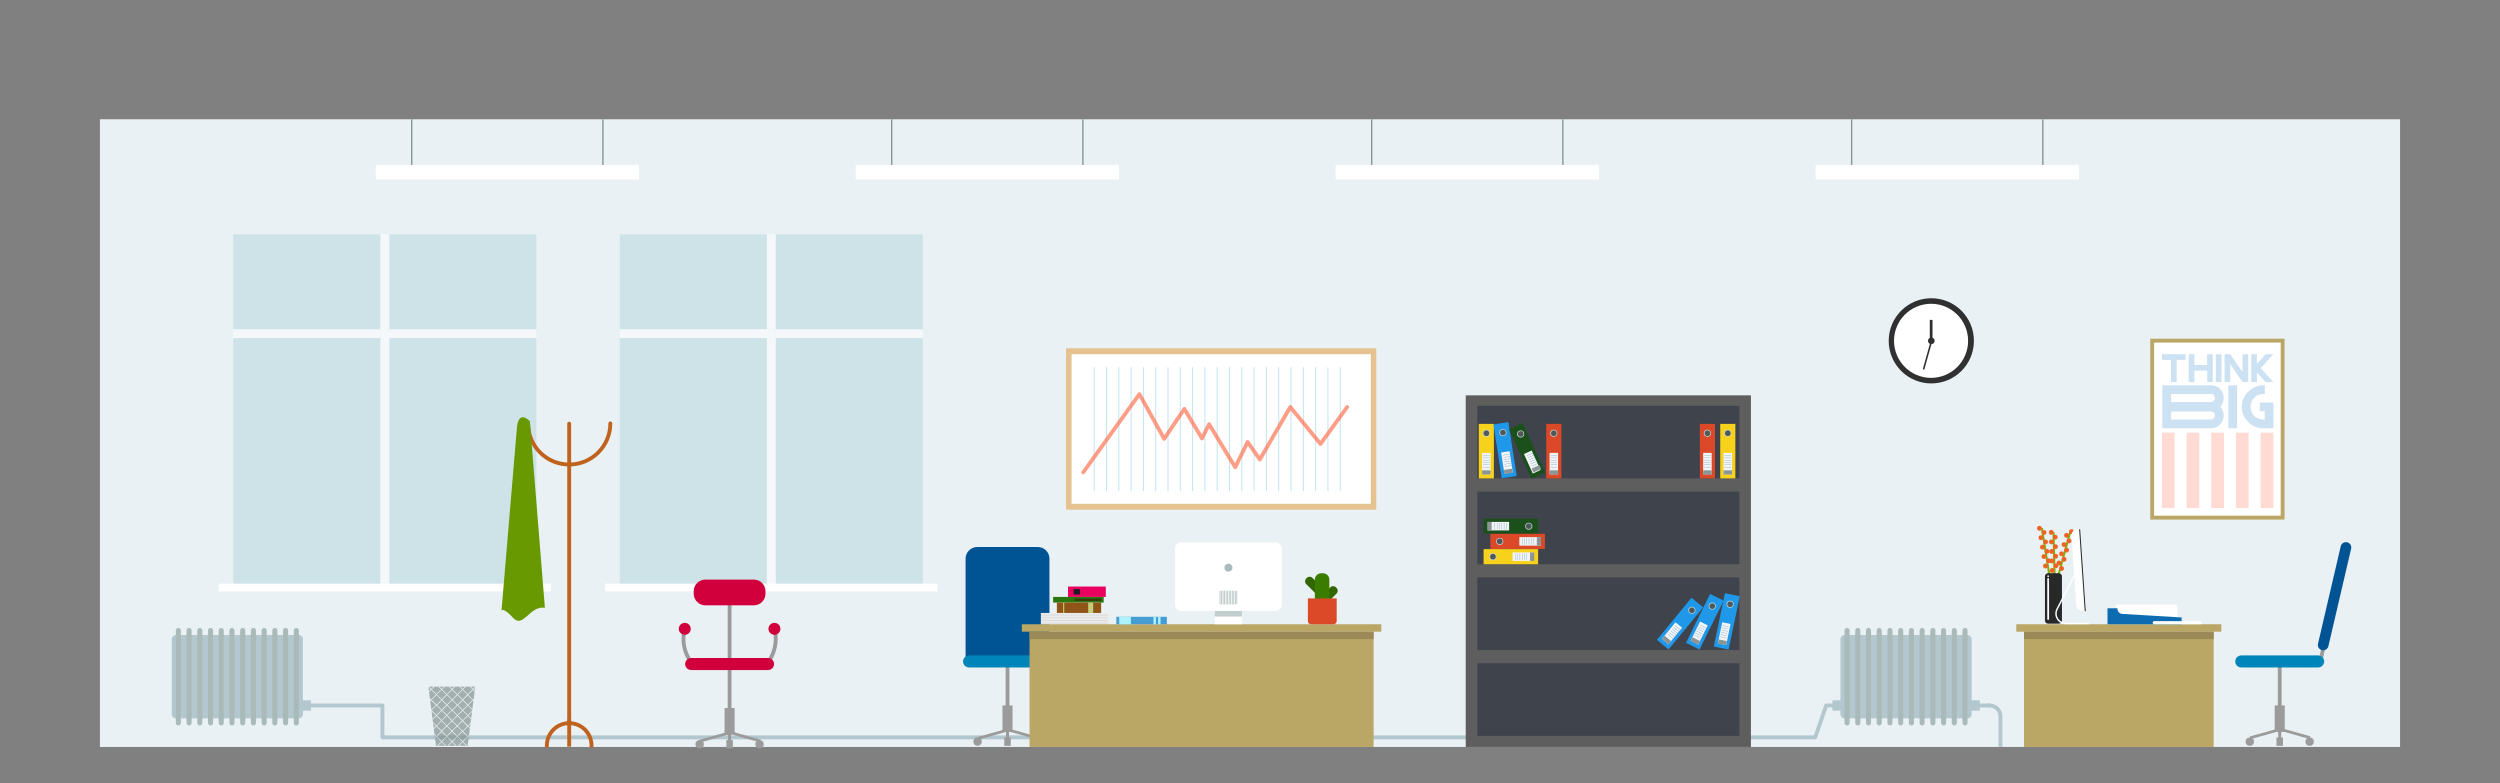 <?xml version="1.0" encoding="utf-8"?>
<!-- Generator: Adobe Illustrator 16.0.0, SVG Export Plug-In . SVG Version: 6.00 Build 0)  -->
<!DOCTYPE svg PUBLIC "-//W3C//DTD SVG 1.1//EN" "http://www.w3.org/Graphics/SVG/1.1/DTD/svg11.dtd">
<svg version="1.1" id="Layer_1" xmlns="http://www.w3.org/2000/svg" xmlns:xlink="http://www.w3.org/1999/xlink" x="0px" y="0px"
	 width="2572.889px" height="806px" viewBox="0 0 2572.889 806" enable-background="new 0 0 2572.889 806" xml:space="preserve">
<rect x="0" y="0" width="2572.889" height="806" fill="#808080" stroke="none"/>
<rect x="102.848" y="122.739" fill="#E9F1F4" width="2367.191" height="646"/>
<polyline fill="none" stroke="#B3C7CE" stroke-width="4" stroke-linecap="round" stroke-linejoin="round" stroke-miterlimit="10" points="
	313.718,726.072 393.613,726.072 393.613,758.864 1868.113,758.864 1879.445,726.072 1889.447,726.072 "/>
<g>
	<g opacity="0.5">
		<rect x="637.771" y="241.119" fill="#B4D6DB" width="151.523" height="97.87"/>
		<rect x="637.771" y="347.918" fill="#B4D6DB" width="151.523" height="253.524"/>
		<rect x="798.221" y="241.119" fill="#B4D6DB" width="151.523" height="97.87"/>
		<rect x="798.221" y="347.918" fill="#B4D6DB" width="151.523" height="253.524"/>
		<rect x="789.294" y="241.119" fill="#FFFFFF" width="8.927" height="97.87"/>
		<rect x="789.294" y="347.918" fill="#FFFFFF" width="8.927" height="253.524"/>
		<rect x="637.771" y="338.989" fill="#FFFFFF" width="151.523" height="8.929"/>
		<rect x="798.221" y="338.989" fill="#FFFFFF" width="151.523" height="8.929"/>
		<rect x="789.294" y="338.989" fill="#FFFFFF" width="8.927" height="8.929"/>
	</g>
	<rect x="622.758" y="600.672" fill="#FFFFFF" width="342" height="7.969"/>
</g>
<g>
	<g opacity="0.5">
		<rect x="240.096" y="241.119" fill="#B4D6DB" width="151.523" height="97.87"/>
		<rect x="240.096" y="347.918" fill="#B4D6DB" width="151.523" height="253.524"/>
		<rect x="400.546" y="241.119" fill="#B4D6DB" width="151.523" height="97.87"/>
		<rect x="400.546" y="347.918" fill="#B4D6DB" width="151.523" height="253.524"/>
		<rect x="391.619" y="241.119" fill="#FFFFFF" width="8.927" height="97.87"/>
		<rect x="391.619" y="347.918" fill="#FFFFFF" width="8.927" height="253.524"/>
		<rect x="240.096" y="338.989" fill="#FFFFFF" width="151.523" height="8.929"/>
		<rect x="400.546" y="338.989" fill="#FFFFFF" width="151.523" height="8.929"/>
		<rect x="391.619" y="338.989" fill="#FFFFFF" width="8.927" height="8.929"/>
	</g>
	<rect x="225.083" y="600.672" fill="#FFFFFF" width="342" height="7.969"/>
</g>
<g>
	<g>
		<rect x="1374.601" y="169.739" fill="#FFFFFF" width="270.901" height="15"/>
		<g>
			<rect x="1410.97" y="122.739" fill="#869392" width="1.406" height="47"/>
			<rect x="1607.728" y="122.739" fill="#869392" width="1.406" height="47"/>
		</g>
	</g>
	<g>
		<rect x="880.63" y="169.739" fill="#FFFFFF" width="270.903" height="15"/>
		<g>
			<rect x="916.999" y="122.739" fill="#869392" width="1.406" height="47"/>
			<rect x="1113.758" y="122.739" fill="#869392" width="1.406" height="47"/>
		</g>
	</g>
	<g>
		<rect x="1868.57" y="169.739" fill="#FFFFFF" width="270.902" height="15"/>
		<g>
			<rect x="1904.939" y="122.739" fill="#869392" width="1.406" height="47"/>
			<rect x="2101.697" y="122.739" fill="#869392" width="1.406" height="47"/>
		</g>
	</g>
	<g>
		<rect x="386.66" y="169.739" fill="#FFFFFF" width="270.903" height="15"/>
		<g>
			<rect x="423.029" y="122.739" fill="#869392" width="1.406" height="47"/>
			<rect x="619.788" y="122.739" fill="#869392" width="1.406" height="47"/>
		</g>
	</g>
</g>
<g>
	<g>
		<path fill="none" stroke="#9B9B9B" stroke-width="4" stroke-miterlimit="10" d="M704.728,647.164c0,0-6.147,18.445,7.853,36.228"
			/>
		<circle fill="#D1003C" cx="704.728" cy="647.164" r="6.147"/>
		<g>
			<path fill="none" stroke="#9B9B9B" stroke-width="4" stroke-miterlimit="10" d="M797.013,647.164c0,0,6.147,18.445-7.853,36.228"
				/>
			<circle fill="#D1003C" cx="797.013" cy="647.164" r="6.147"/>
		</g>
	</g>
	<rect x="745.695" y="728.684" fill="#9B9B9B" width="10.35" height="27.193"/>
	<rect x="748.92" y="613.812" fill="#9B9B9B" width="3.899" height="120.265"/>
	<path fill="#D1003C" d="M787.808,610.981c0,6.627-5.373,12-12,12h-49.875c-6.628,0-12-5.373-12-12v-2.5c0-6.627,5.372-12,12-12
		h49.875c6.627,0,12,5.373,12,12V610.981z"/>
	<g>
		
			<rect x="764.229" y="741.36" transform="matrix(0.271 -0.963 0.963 0.271 -171.921 1289.775)" fill="#9B9B9B" width="2.86" height="34.089"/>
		
			<rect x="734.687" y="741.36" transform="matrix(-0.271 -0.963 0.963 -0.271 205.686 1672.564)" fill="#9B9B9B" width="2.86" height="34.089"/>
		<circle fill="#9B9B9B" cx="720.067" cy="765.939" r="4.314"/>
		<circle fill="#9B9B9B" cx="781.672" cy="765.939" r="4.314"/>
	</g>
	<path fill="#D1003C" d="M796.619,683.392c0,3.414-2.768,6.182-6.183,6.182h-79.134c-3.414,0-6.182-2.768-6.182-6.182l0,0
		c0-3.415,2.768-6.183,6.182-6.183h79.134C793.852,677.209,796.619,679.977,796.619,683.392L796.619,683.392z"/>
	<rect x="749.291" y="753.326" fill="#9B9B9B" width="3.158" height="11.076"/>
	<rect x="747.52" y="761.649" fill="#9B9B9B" width="6.7" height="8.604"/>
</g>
<g>
	<g>
		<path fill="none" stroke="#BF621D" stroke-width="4" stroke-linecap="round" stroke-linejoin="round" stroke-miterlimit="10" d="
			M628.113,435.735c0,23.381-18.953,42.334-42.333,42.334c-23.38,0-42.333-18.953-42.333-42.334"/>
		<path fill="none" stroke="#BF621D" stroke-width="4" stroke-linecap="square" stroke-miterlimit="10" d="M562.78,767.233
			c0-12.703,10.297-23,23-23c12.703,0,23,10.297,23,23"/>
		
			<line fill="none" stroke="#BF621D" stroke-width="4" stroke-linecap="round" stroke-linejoin="round" stroke-miterlimit="10" x1="585.78" y1="436" x2="585.78" y2="742.28"/>
	</g>
	<line fill="none" stroke="#BF621D" stroke-width="4" stroke-miterlimit="10" x1="585.78" y1="768.426" x2="585.78" y2="740.426"/>
</g>
<g>
	<rect x="1097.142" y="358.493" fill="#E5C28F" width="319.27" height="166.021"/>
	<rect x="1102.812" y="364.544" fill="#FFFFFF" width="307.93" height="153.922"/>
	<g>
		<line fill="none" stroke="#BFE5EF" stroke-miterlimit="10" x1="1126.071" y1="377.909" x2="1126.071" y2="505.381"/>
		<line fill="none" stroke="#BFE5EF" stroke-miterlimit="10" x1="1138.734" y1="377.909" x2="1138.734" y2="505.381"/>
		<line fill="none" stroke="#BFE5EF" stroke-miterlimit="10" x1="1151.396" y1="377.909" x2="1151.396" y2="505.381"/>
		<line fill="none" stroke="#BFE5EF" stroke-miterlimit="10" x1="1164.06" y1="377.909" x2="1164.06" y2="505.381"/>
		<line fill="none" stroke="#BFE5EF" stroke-miterlimit="10" x1="1176.722" y1="377.909" x2="1176.722" y2="505.381"/>
		<line fill="none" stroke="#BFE5EF" stroke-miterlimit="10" x1="1189.385" y1="377.909" x2="1189.385" y2="505.381"/>
		<line fill="none" stroke="#BFE5EF" stroke-miterlimit="10" x1="1202.048" y1="377.909" x2="1202.048" y2="505.381"/>
		<line fill="none" stroke="#BFE5EF" stroke-miterlimit="10" x1="1214.71" y1="377.909" x2="1214.71" y2="505.381"/>
		<line fill="none" stroke="#BFE5EF" stroke-miterlimit="10" x1="1227.373" y1="377.909" x2="1227.373" y2="505.381"/>
		<line fill="none" stroke="#BFE5EF" stroke-miterlimit="10" x1="1240.036" y1="377.909" x2="1240.036" y2="505.381"/>
		<line fill="none" stroke="#BFE5EF" stroke-miterlimit="10" x1="1252.698" y1="377.909" x2="1252.698" y2="505.381"/>
		<line fill="none" stroke="#BFE5EF" stroke-miterlimit="10" x1="1265.361" y1="377.909" x2="1265.361" y2="505.381"/>
		<line fill="none" stroke="#BFE5EF" stroke-miterlimit="10" x1="1278.024" y1="377.909" x2="1278.024" y2="505.381"/>
		<line fill="none" stroke="#BFE5EF" stroke-miterlimit="10" x1="1290.687" y1="377.909" x2="1290.687" y2="505.381"/>
		<line fill="none" stroke="#BFE5EF" stroke-miterlimit="10" x1="1303.35" y1="377.909" x2="1303.35" y2="505.381"/>
		<line fill="none" stroke="#BFE5EF" stroke-miterlimit="10" x1="1316.012" y1="377.909" x2="1316.012" y2="505.381"/>
		<line fill="none" stroke="#BFE5EF" stroke-miterlimit="10" x1="1328.675" y1="377.909" x2="1328.675" y2="505.381"/>
		<line fill="none" stroke="#BFE5EF" stroke-miterlimit="10" x1="1341.338" y1="377.909" x2="1341.338" y2="505.381"/>
		<line fill="none" stroke="#BFE5EF" stroke-miterlimit="10" x1="1354" y1="377.909" x2="1354" y2="505.381"/>
		<line fill="none" stroke="#BFE5EF" stroke-miterlimit="10" x1="1366.663" y1="377.909" x2="1366.663" y2="505.381"/>
		<line fill="none" stroke="#BFE5EF" stroke-miterlimit="10" x1="1379.325" y1="377.909" x2="1379.325" y2="505.381"/>
	</g>
	
		<polyline opacity="0.6" fill="none" stroke="#FF5C36" stroke-width="4" stroke-linecap="round" stroke-linejoin="round" stroke-miterlimit="10" points="
		1114.801,486.105 1172.614,405.626 1198.127,451.589 1218.88,420.84 1237.03,451.213 1244.346,436.58 1271.22,480.899 
		1284.022,454.871 1296.545,472.88 1327.921,418.853 1359.015,456.841 1386.453,418.853 	"/>
</g>
<path fill="#699900" d="M532.113,438.735l-16,189.839c0,0,1.12-4.502,12,7.342c10.333,11.248,17-12.935,32.667-10.412
	l-15.488-191.968C545.292,433.536,534.399,421.44,532.113,438.735z"/>
<g>
	<rect x="1031.717" y="726.013" fill="#9B9B9B" width="10.35" height="27.193"/>
	<rect x="1034.941" y="677.4" fill="#9B9B9B" width="3.898" height="54.005"/>
	<g>
		
			<rect x="1050.25" y="738.69" transform="matrix(0.271 -0.963 0.963 0.271 39.128 1563.138)" fill="#9B9B9B" width="2.86" height="34.088"/>
		
			<rect x="1020.708" y="738.689" transform="matrix(-0.271 -0.963 0.963 -0.271 571.822 1944.478)" fill="#9B9B9B" width="2.86" height="34.089"/>
		<circle fill="#9B9B9B" cx="1006.089" cy="763.269" r="4.314"/>
		<circle fill="#9B9B9B" cx="1067.693" cy="763.269" r="4.314"/>
	</g>
	<rect x="1035.312" y="750.655" fill="#9B9B9B" width="3.158" height="11.076"/>
	<rect x="1033.541" y="758.979" fill="#9B9B9B" width="6.699" height="8.604"/>
	<path fill="#005493" d="M1080.047,574.973c0-6.627-5.373-12-12-12h-62.312c-6.629,0-12,5.373-12,12v102.97h86.312V574.973z"/>
	<path fill="#0085BA" d="M1082.641,680.721c0,3.414-2.768,6.182-6.184,6.182h-79.134c-3.414,0-6.182-2.768-6.182-6.182l0,0
		c0-3.415,2.768-6.183,6.182-6.183h79.134C1079.873,674.538,1082.641,677.306,1082.641,680.721L1082.641,680.721z"/>
</g>
<g>
	<g>
		<rect x="1071.239" y="630.813" fill="#FFFFFF" width="69.333" height="12.02"/>
		
			<line fill="none" stroke="#ADADAD" stroke-width="0.25" stroke-miterlimit="10" x1="1071.239" y1="631.46" x2="1140.572" y2="631.46"/>
		
			<line fill="none" stroke="#ADADAD" stroke-width="0.25" stroke-miterlimit="10" x1="1071.239" y1="632.21" x2="1140.572" y2="632.21"/>
		
			<line fill="none" stroke="#ADADAD" stroke-width="0.25" stroke-miterlimit="10" x1="1071.239" y1="632.96" x2="1140.572" y2="632.96"/>
		
			<line fill="none" stroke="#ADADAD" stroke-width="0.25" stroke-miterlimit="10" x1="1071.239" y1="633.71" x2="1140.572" y2="633.71"/>
		
			<line fill="none" stroke="#ADADAD" stroke-width="0.25" stroke-miterlimit="10" x1="1071.239" y1="634.46" x2="1140.572" y2="634.46"/>
		
			<line fill="none" stroke="#ADADAD" stroke-width="0.25" stroke-miterlimit="10" x1="1071.239" y1="635.21" x2="1140.572" y2="635.21"/>
		
			<line fill="none" stroke="#ADADAD" stroke-width="0.25" stroke-miterlimit="10" x1="1071.239" y1="635.96" x2="1140.572" y2="635.96"/>
		
			<line fill="none" stroke="#ADADAD" stroke-width="0.25" stroke-miterlimit="10" x1="1071.239" y1="636.71" x2="1140.572" y2="636.71"/>
		
			<line fill="none" stroke="#ADADAD" stroke-width="0.25" stroke-miterlimit="10" x1="1071.239" y1="637.46" x2="1140.572" y2="637.46"/>
		
			<line fill="none" stroke="#ADADAD" stroke-width="0.25" stroke-miterlimit="10" x1="1071.239" y1="638.21" x2="1140.572" y2="638.21"/>
		
			<line fill="none" stroke="#ADADAD" stroke-width="0.25" stroke-miterlimit="10" x1="1071.239" y1="638.96" x2="1140.572" y2="638.96"/>
		
			<line fill="none" stroke="#ADADAD" stroke-width="0.25" stroke-miterlimit="10" x1="1071.239" y1="639.71" x2="1140.572" y2="639.71"/>
		
			<line fill="none" stroke="#ADADAD" stroke-width="0.25" stroke-miterlimit="10" x1="1071.239" y1="640.46" x2="1140.572" y2="640.46"/>
		
			<line fill="none" stroke="#ADADAD" stroke-width="0.25" stroke-miterlimit="10" x1="1071.239" y1="641.21" x2="1140.572" y2="641.21"/>
		
			<line fill="none" stroke="#ADADAD" stroke-width="0.25" stroke-miterlimit="10" x1="1071.239" y1="641.96" x2="1140.572" y2="641.96"/>
	</g>
	<rect x="1059.572" y="650.1" fill="#BAA665" width="354.081" height="118.64"/>
	<rect x="1051.645" y="642.445" fill="#BAA665" width="369.937" height="7.654"/>
	<rect x="1059.572" y="650.1" fill="#9B8957" width="354.081" height="7.653"/>
	<g>
		<path fill="#FFFFFF" d="M1319.192,622.216c0,3.623-2.938,6.561-6.561,6.561h-96.771c-3.624,0-6.561-2.938-6.561-6.561V564.81
			c0-3.623,2.937-6.561,6.561-6.561h96.771c3.623,0,6.561,2.938,6.561,6.561V622.216z"/>
		<rect x="1250.305" y="628.776" fill="#FFFFFF" width="27.884" height="13.669"/>
		<rect x="1250.305" y="628.776" opacity="0.7" fill="#AABAB9" width="27.884" height="5.741"/>
		<circle fill="#AABAB9" cx="1264.247" cy="584.219" r="4.101"/>
		<g>
			<path fill="#AABAB9" d="M1255.226,621.765c0,0.205,0.167,0.372,0.372,0.372l0,0c0.206,0,0.373-0.167,0.373-0.372v-13.553
				c0-0.205-0.167-0.373-0.373-0.373l0,0c-0.205,0-0.372,0.168-0.372,0.373V621.765z"/>
			<path fill="#AABAB9" d="M1256.798,621.765c0,0.205,0.167,0.372,0.372,0.372l0,0c0.206,0,0.373-0.167,0.373-0.372v-13.553
				c0-0.205-0.167-0.373-0.373-0.373l0,0c-0.205,0-0.372,0.168-0.372,0.373V621.765z"/>
			<path fill="#AABAB9" d="M1258.37,621.765c0,0.205,0.167,0.372,0.373,0.372l0,0c0.206,0,0.372-0.167,0.372-0.372v-13.553
				c0-0.205-0.166-0.373-0.372-0.373l0,0c-0.206,0-0.373,0.168-0.373,0.373V621.765z"/>
			<path fill="#AABAB9" d="M1259.943,621.765c0,0.205,0.166,0.372,0.372,0.372l0,0c0.206,0,0.372-0.167,0.372-0.372v-13.553
				c0-0.205-0.166-0.373-0.372-0.373l0,0c-0.206,0-0.372,0.168-0.372,0.373V621.765z"/>
			<path fill="#AABAB9" d="M1261.516,621.765c0,0.205,0.166,0.372,0.372,0.372l0,0c0.206,0,0.372-0.167,0.372-0.372v-13.553
				c0-0.205-0.166-0.373-0.372-0.373l0,0c-0.206,0-0.372,0.168-0.372,0.373V621.765z"/>
			<path fill="#AABAB9" d="M1263.088,621.765c0,0.205,0.166,0.372,0.372,0.372l0,0c0.206,0,0.373-0.167,0.373-0.372v-13.553
				c0-0.205-0.167-0.373-0.373-0.373l0,0c-0.206,0-0.372,0.168-0.372,0.373V621.765z"/>
			<path fill="#AABAB9" d="M1264.66,621.765c0,0.205,0.167,0.372,0.373,0.372l0,0c0.205,0,0.372-0.167,0.372-0.372v-13.553
				c0-0.205-0.167-0.373-0.372-0.373l0,0c-0.206,0-0.373,0.168-0.373,0.373V621.765z"/>
			<path fill="#AABAB9" d="M1266.232,621.765c0,0.205,0.167,0.372,0.373,0.372l0,0c0.205,0,0.372-0.167,0.372-0.372v-13.553
				c0-0.205-0.167-0.373-0.372-0.373l0,0c-0.206,0-0.373,0.168-0.373,0.373V621.765z"/>
			<path fill="#AABAB9" d="M1267.805,621.765c0,0.205,0.168,0.372,0.373,0.372l0,0c0.205,0,0.372-0.167,0.372-0.372v-13.553
				c0-0.205-0.167-0.373-0.372-0.373l0,0c-0.205,0-0.373,0.168-0.373,0.373V621.765z"/>
			<path fill="#AABAB9" d="M1269.378,621.765c0,0.205,0.167,0.372,0.372,0.372l0,0c0.205,0,0.373-0.167,0.373-0.372v-13.553
				c0-0.205-0.168-0.373-0.373-0.373l0,0c-0.205,0-0.372,0.168-0.372,0.373V621.765z"/>
			<path fill="#AABAB9" d="M1270.95,621.765c0,0.205,0.167,0.372,0.372,0.372l0,0c0.207,0,0.373-0.167,0.373-0.372v-13.553
				c0-0.205-0.166-0.373-0.373-0.373l0,0c-0.205,0-0.372,0.168-0.372,0.373V621.765z"/>
			<path fill="#AABAB9" d="M1272.523,621.765c0,0.205,0.166,0.372,0.371,0.372l0,0c0.207,0,0.373-0.167,0.373-0.372v-13.553
				c0-0.205-0.166-0.373-0.373-0.373l0,0c-0.205,0-0.371,0.168-0.371,0.373V621.765z"/>
		</g>
	</g>
	<g>
		<path fill="#326600" d="M1367.013,619.357c-1.549,1.55-4.062,1.55-5.611,0l-0.78-0.779c-1.55-1.55-1.55-4.062,0-5.612l8.574-8.574
			c1.55-1.55,4.062-1.551,5.612,0l0.78,0.779c1.55,1.55,1.549,4.062,0,5.613L1367.013,619.357z"/>
		<path fill="#326600" d="M1364.388,608.417c1.549,1.549,1.549,4.062,0,5.611l-0.78,0.78c-1.55,1.55-4.062,1.55-5.612,0
			l-13.74-13.741c-1.551-1.551-1.551-4.062,0-5.612l0.779-0.78c1.55-1.549,4.062-1.549,5.612,0L1364.388,608.417z"/>
		<path fill="#3A7C00" d="M1368.104,616.567c0,3.623-2.937,6.561-6.561,6.561h-1.822c-3.624,0-6.562-2.938-6.562-6.561v-20.047
			c0-3.623,2.938-6.561,6.562-6.561h1.822c3.624,0,6.561,2.938,6.561,6.561V616.567z"/>
		<path fill="#DB4928" d="M1346.008,639.165c0,1.812,1.469,3.28,3.28,3.28h23.1c1.812,0,3.28-1.468,3.28-3.28v-23.308h-29.66
			V639.165z"/>
	</g>
	<g>
		<rect x="1148.853" y="634.779" fill="#469DD3" width="52.039" height="7.666"/>
		<rect x="1191.829" y="634.779" fill="#ACF1FC" width="2.562" height="7.666"/>
		<rect x="1187.079" y="634.779" fill="#ACF1FC" width="2.562" height="7.666"/>
		<rect x="1151.853" y="634.779" fill="#ACF1FC" width="12.039" height="7.666"/>
	</g>
	<g>
		<rect x="1083.808" y="614.312" fill="#2A770E" width="52.039" height="5.834"/>
		<rect x="1105.941" y="616.062" fill="#393A0C" width="27.5" height="2.334"/>
	</g>
	<g>
		<rect x="1099.165" y="603.645" fill="#EA005F" width="38.873" height="10.667"/>
		<rect x="1104.852" y="606.271" fill="#211B23" width="6.658" height="5.625"/>
	</g>
	<g>
		<rect x="1087.693" y="620.146" fill="#8E5517" width="45.539" height="10.667"/>
		<rect x="1119.913" y="620.146" fill="#C6CC79" width="5.125" height="10.667"/>
		<rect x="1094.126" y="620.146" fill="#C6CC79" width="1.162" height="10.667"/>
	</g>
</g>
<g>
	<rect x="1508.469" y="406.879" fill="#5E5E5E" width="293.508" height="361.86"/>
	<rect x="1520.345" y="417.606" fill="#3F434C" width="269.757" height="74.76"/>
	<rect x="1520.345" y="505.922" fill="#3F434C" width="269.757" height="74.76"/>
	<rect x="1520.345" y="594.238" fill="#3F434C" width="269.757" height="74.76"/>
	<rect x="1520.345" y="682.553" fill="#3F434C" width="269.757" height="74.76"/>
</g>
<g>
	<rect x="1526.84" y="565.134" fill="#F7D21C" width="56.116" height="15.548"/>
	<rect x="1556.659" y="568.527" fill="#F4F4F4" width="22.069" height="8.761"/>
	<rect x="1574.644" y="568.527" fill="#8C9596" width="4.338" height="8.761"/>
	<g>
		
			<line fill="none" stroke="#287BBF" stroke-width="0.25" stroke-miterlimit="10" x1="1559.522" y1="576.302" x2="1559.522" y2="569.562"/>
		
			<line fill="none" stroke="#287BBF" stroke-width="0.25" stroke-miterlimit="10" x1="1561.882" y1="576.302" x2="1561.882" y2="569.562"/>
		
			<line fill="none" stroke="#287BBF" stroke-width="0.25" stroke-miterlimit="10" x1="1564.24" y1="576.302" x2="1564.24" y2="569.562"/>
		
			<line fill="none" stroke="#287BBF" stroke-width="0.25" stroke-miterlimit="10" x1="1566.599" y1="576.302" x2="1566.599" y2="569.562"/>
		
			<line fill="none" stroke="#287BBF" stroke-width="0.25" stroke-miterlimit="10" x1="1568.957" y1="576.302" x2="1568.957" y2="569.562"/>
		
			<line fill="none" stroke="#287BBF" stroke-width="0.25" stroke-miterlimit="10" x1="1571.315" y1="576.302" x2="1571.315" y2="569.562"/>
	</g>
	<g>
		<circle fill="#C1D6D6" cx="1536.461" cy="572.962" r="3.665"/>
		<circle fill="#515859" cx="1536.461" cy="572.907" r="2.948"/>
	</g>
</g>
<g>
	
		<rect x="1769.043" y="611.839" transform="matrix(0.979 0.204 -0.204 0.979 168.157 -349.425)" fill="#1F98EA" width="15.548" height="56.116"/>
	
		<rect x="1769.824" y="641.389" transform="matrix(0.979 0.204 -0.204 0.979 170.622 -348.566)" fill="#F4F4F4" width="8.761" height="22.07"/>
	
		<rect x="1767.96" y="659.182" transform="matrix(0.979 0.204 -0.204 0.979 172.405 -347.997)" fill="#8C9596" width="8.761" height="4.338"/>
	<g>
		
			<line fill="none" stroke="#287BBF" stroke-width="0.25" stroke-miterlimit="10" x1="1772.553" y1="643.731" x2="1779.148" y2="645.108"/>
		
			<line fill="none" stroke="#287BBF" stroke-width="0.25" stroke-miterlimit="10" x1="1772.068" y1="646.042" x2="1778.666" y2="647.418"/>
		
			<line fill="none" stroke="#287BBF" stroke-width="0.25" stroke-miterlimit="10" x1="1771.588" y1="648.351" x2="1778.184" y2="649.727"/>
		
			<line fill="none" stroke="#287BBF" stroke-width="0.25" stroke-miterlimit="10" x1="1771.107" y1="650.659" x2="1777.703" y2="652.035"/>
		
			<line fill="none" stroke="#287BBF" stroke-width="0.25" stroke-miterlimit="10" x1="1770.625" y1="652.968" x2="1777.221" y2="654.345"/>
		
			<line fill="none" stroke="#287BBF" stroke-width="0.25" stroke-miterlimit="10" x1="1770.143" y1="655.276" x2="1776.738" y2="656.653"/>
	</g>
	<g>
		<circle fill="#C1D6D6" cx="1780.53" cy="621.838" r="3.664"/>
		<circle fill="#515859" cx="1780.583" cy="621.85" r="2.948"/>
	</g>
</g>
<g>
	
		<rect x="1746.286" y="612.291" transform="matrix(0.897 0.442 -0.442 0.897 464.177 -709.826)" fill="#1F98EA" width="15.547" height="56.117"/>
	
		<rect x="1744.019" y="640.791" transform="matrix(0.897 0.442 -0.442 0.897 468.49 -705.97)" fill="#F4F4F4" width="8.763" height="22.07"/>
	
		<rect x="1739.987" y="657.835" transform="matrix(0.897 0.442 -0.442 0.897 471.688 -703.342)" fill="#8C9596" width="8.761" height="4.338"/>
	<g>
		
			<line fill="none" stroke="#287BBF" stroke-width="0.25" stroke-miterlimit="10" x1="1748.973" y1="642.996" x2="1755.014" y2="645.977"/>
		
			<line fill="none" stroke="#287BBF" stroke-width="0.25" stroke-miterlimit="10" x1="1747.928" y1="645.112" x2="1753.971" y2="648.093"/>
		
			<line fill="none" stroke="#287BBF" stroke-width="0.25" stroke-miterlimit="10" x1="1746.885" y1="647.228" x2="1752.928" y2="650.208"/>
		
			<line fill="none" stroke="#287BBF" stroke-width="0.25" stroke-miterlimit="10" x1="1745.842" y1="649.343" x2="1751.885" y2="652.323"/>
		
			<line fill="none" stroke="#287BBF" stroke-width="0.25" stroke-miterlimit="10" x1="1744.799" y1="651.458" x2="1750.842" y2="654.438"/>
		
			<line fill="none" stroke="#287BBF" stroke-width="0.25" stroke-miterlimit="10" x1="1743.756" y1="653.573" x2="1749.799" y2="656.554"/>
	</g>
	<g>
		<circle fill="#C1D6D6" cx="1762.165" cy="623.79" r="3.664"/>
		<circle fill="#515859" cx="1762.214" cy="623.814" r="2.948"/>
	</g>
</g>
<g>
	
		<rect x="1721.745" y="614.284" transform="matrix(0.772 0.635 -0.635 0.772 801.701 -952.334)" fill="#1F98EA" width="15.547" height="56.117"/>
	
		<rect x="1717.01" y="641.192" transform="matrix(0.772 0.635 -0.635 0.772 805.977 -944.834)" fill="#F4F4F4" width="8.761" height="22.07"/>
	
		<rect x="1711.218" y="657.1" transform="matrix(0.772 0.635 -0.635 0.772 809.358 -939.681)" fill="#8C9596" width="8.76" height="4.339"/>
	<g>
		
			<line fill="none" stroke="#287BBF" stroke-width="0.25" stroke-miterlimit="10" x1="1723.961" y1="643.76" x2="1729.164" y2="648.04"/>
		
			<line fill="none" stroke="#287BBF" stroke-width="0.25" stroke-miterlimit="10" x1="1722.461" y1="645.582" x2="1727.666" y2="649.862"/>
		
			<line fill="none" stroke="#287BBF" stroke-width="0.25" stroke-miterlimit="10" x1="1720.963" y1="647.403" x2="1726.166" y2="651.684"/>
		
			<line fill="none" stroke="#287BBF" stroke-width="0.25" stroke-miterlimit="10" x1="1719.467" y1="649.226" x2="1724.67" y2="653.506"/>
		
			<line fill="none" stroke="#287BBF" stroke-width="0.25" stroke-miterlimit="10" x1="1717.967" y1="651.047" x2="1723.172" y2="655.327"/>
		
			<line fill="none" stroke="#287BBF" stroke-width="0.25" stroke-miterlimit="10" x1="1716.469" y1="652.868" x2="1721.674" y2="657.149"/>
	</g>
	<g>
		<circle fill="#C1D6D6" cx="1741.186" cy="628.068" r="3.664"/>
		<circle fill="#515859" cx="1741.229" cy="628.104" r="2.948"/>
	</g>
</g>
<g>
	<rect x="1526.839" y="533.741" fill="#1B4F1B" width="56.117" height="15.549"/>
	<rect x="1531.067" y="537.136" fill="#F4F4F4" width="22.068" height="8.76"/>
	<rect x="1530.813" y="537.136" fill="#8C9596" width="4.338" height="8.76"/>
	<g>
		
			<line fill="none" stroke="#287BBF" stroke-width="0.25" stroke-miterlimit="10" x1="1550.272" y1="544.909" x2="1550.272" y2="538.171"/>
		
			<line fill="none" stroke="#287BBF" stroke-width="0.25" stroke-miterlimit="10" x1="1547.913" y1="544.909" x2="1547.913" y2="538.171"/>
		
			<line fill="none" stroke="#287BBF" stroke-width="0.25" stroke-miterlimit="10" x1="1545.556" y1="544.909" x2="1545.556" y2="538.171"/>
		
			<line fill="none" stroke="#287BBF" stroke-width="0.25" stroke-miterlimit="10" x1="1543.196" y1="544.909" x2="1543.196" y2="538.171"/>
		
			<line fill="none" stroke="#287BBF" stroke-width="0.25" stroke-miterlimit="10" x1="1540.839" y1="544.909" x2="1540.839" y2="538.171"/>
		
			<line fill="none" stroke="#287BBF" stroke-width="0.25" stroke-miterlimit="10" x1="1538.479" y1="544.909" x2="1538.479" y2="538.171"/>
	</g>
	<g>
		<circle fill="#C1D6D6" cx="1573.335" cy="541.57" r="3.664"/>
		<circle fill="#515859" cx="1573.335" cy="541.516" r="2.948"/>
	</g>
</g>
<g>
	<rect x="1533.824" y="549.391" fill="#DB4928" width="56.116" height="15.548"/>
	<rect x="1563.644" y="552.784" fill="#F4F4F4" width="22.069" height="8.761"/>
	<rect x="1581.628" y="552.784" fill="#8C9596" width="4.338" height="8.761"/>
	<g>
		
			<line fill="none" stroke="#287BBF" stroke-width="0.25" stroke-miterlimit="10" x1="1566.507" y1="560.559" x2="1566.507" y2="553.819"/>
		
			<line fill="none" stroke="#287BBF" stroke-width="0.25" stroke-miterlimit="10" x1="1568.866" y1="560.559" x2="1568.866" y2="553.819"/>
		
			<line fill="none" stroke="#287BBF" stroke-width="0.25" stroke-miterlimit="10" x1="1571.225" y1="560.559" x2="1571.225" y2="553.819"/>
		
			<line fill="none" stroke="#287BBF" stroke-width="0.25" stroke-miterlimit="10" x1="1573.583" y1="560.559" x2="1573.583" y2="553.819"/>
		
			<line fill="none" stroke="#287BBF" stroke-width="0.25" stroke-miterlimit="10" x1="1575.941" y1="560.559" x2="1575.941" y2="553.819"/>
		
			<line fill="none" stroke="#287BBF" stroke-width="0.25" stroke-miterlimit="10" x1="1578.3" y1="560.559" x2="1578.3" y2="553.819"/>
	</g>
	<g>
		<circle fill="#C1D6D6" cx="1543.445" cy="557.22" r="3.664"/>
		<circle fill="#515859" cx="1543.445" cy="557.165" r="2.948"/>
	</g>
</g>
<g>
	<rect x="1521.895" y="436.25" fill="#F7D21C" width="15.548" height="56.116"/>
	<rect x="1525.288" y="466.069" fill="#F4F4F4" width="8.761" height="22.069"/>
	<rect x="1525.288" y="484.054" fill="#8C9596" width="8.761" height="4.338"/>
	<g>
		
			<line fill="none" stroke="#287BBF" stroke-width="0.25" stroke-miterlimit="10" x1="1526.274" y1="468.933" x2="1533.014" y2="468.933"/>
		
			<line fill="none" stroke="#287BBF" stroke-width="0.25" stroke-miterlimit="10" x1="1526.274" y1="471.292" x2="1533.014" y2="471.292"/>
		
			<line fill="none" stroke="#287BBF" stroke-width="0.25" stroke-miterlimit="10" x1="1526.274" y1="473.65" x2="1533.014" y2="473.65"/>
		
			<line fill="none" stroke="#287BBF" stroke-width="0.25" stroke-miterlimit="10" x1="1526.274" y1="476.009" x2="1533.014" y2="476.009"/>
		
			<line fill="none" stroke="#287BBF" stroke-width="0.25" stroke-miterlimit="10" x1="1526.274" y1="478.367" x2="1533.014" y2="478.367"/>
		
			<line fill="none" stroke="#287BBF" stroke-width="0.25" stroke-miterlimit="10" x1="1526.274" y1="480.726" x2="1533.014" y2="480.726"/>
	</g>
	<g>
		<circle fill="#C1D6D6" cx="1529.614" cy="445.871" r="3.665"/>
		<circle fill="#515859" cx="1529.669" cy="445.871" r="2.948"/>
	</g>
</g>
<g>
	<rect x="1770.41" y="436.25" fill="#F7D21C" width="15.547" height="56.116"/>
	<rect x="1773.803" y="466.069" fill="#F4F4F4" width="8.762" height="22.069"/>
	<rect x="1773.803" y="484.054" fill="#8C9596" width="8.762" height="4.338"/>
	<g>
		
			<line fill="none" stroke="#287BBF" stroke-width="0.25" stroke-miterlimit="10" x1="1774.789" y1="468.933" x2="1781.529" y2="468.933"/>
		
			<line fill="none" stroke="#287BBF" stroke-width="0.25" stroke-miterlimit="10" x1="1774.789" y1="471.292" x2="1781.529" y2="471.292"/>
		
			<line fill="none" stroke="#287BBF" stroke-width="0.25" stroke-miterlimit="10" x1="1774.789" y1="473.65" x2="1781.529" y2="473.65"/>
		
			<line fill="none" stroke="#287BBF" stroke-width="0.25" stroke-miterlimit="10" x1="1774.789" y1="476.009" x2="1781.529" y2="476.009"/>
		
			<line fill="none" stroke="#287BBF" stroke-width="0.25" stroke-miterlimit="10" x1="1774.789" y1="478.367" x2="1781.529" y2="478.367"/>
		
			<line fill="none" stroke="#287BBF" stroke-width="0.25" stroke-miterlimit="10" x1="1774.789" y1="480.726" x2="1781.529" y2="480.726"/>
	</g>
	<g>
		<circle fill="#C1D6D6" cx="1778.129" cy="445.871" r="3.664"/>
		<circle fill="#515859" cx="1778.185" cy="445.871" r="2.948"/>
	</g>
</g>
<g>
	
		<rect x="1541.78" y="435.324" transform="matrix(0.988 -0.152 0.152 0.988 -52.443 241.017)" fill="#1F98EA" width="15.548" height="56.116"/>
	
		<rect x="1547.12" y="464.995" transform="matrix(0.988 -0.152 0.152 0.988 -54.339 241.425)" fill="#F4F4F4" width="8.761" height="22.069"/>
	
		<rect x="1548.506" y="482.873" transform="matrix(0.988 -0.152 0.152 0.988 -55.723 241.945)" fill="#8C9596" width="8.76" height="4.337"/>
	<g>
		
			<line fill="none" stroke="#287BBF" stroke-width="0.25" stroke-miterlimit="10" x1="1546.903" y1="468.47" x2="1553.562" y2="467.444"/>
		
			<line fill="none" stroke="#287BBF" stroke-width="0.25" stroke-miterlimit="10" x1="1547.262" y1="470.801" x2="1553.922" y2="469.776"/>
		
			<line fill="none" stroke="#287BBF" stroke-width="0.25" stroke-miterlimit="10" x1="1547.621" y1="473.132" x2="1554.28" y2="472.107"/>
		
			<line fill="none" stroke="#287BBF" stroke-width="0.25" stroke-miterlimit="10" x1="1547.979" y1="475.463" x2="1554.64" y2="474.438"/>
		
			<line fill="none" stroke="#287BBF" stroke-width="0.25" stroke-miterlimit="10" x1="1548.338" y1="477.794" x2="1554.998" y2="476.769"/>
		
			<line fill="none" stroke="#287BBF" stroke-width="0.25" stroke-miterlimit="10" x1="1548.697" y1="480.125" x2="1555.356" y2="479.101"/>
	</g>
	<g>
		<circle fill="#C1D6D6" cx="1546.695" cy="445.168" r="3.664"/>
		<circle fill="#515859" cx="1546.75" cy="445.16" r="2.948"/>
	</g>
</g>
<g>
	
		<rect x="1564.895" y="435.325" transform="matrix(0.91 -0.413 0.413 0.91 -50.852 691.837)" fill="#1B4F1B" width="15.548" height="56.116"/>
	
		<rect x="1573.582" y="463.999" transform="matrix(0.91 -0.413 0.413 0.91 -55.215 694.927)" fill="#F4F4F4" width="8.76" height="22.069"/>
	
		<rect x="1577.353" y="481.166" transform="matrix(0.91 -0.414 0.414 0.91 -58.288 697.395)" fill="#8C9596" width="8.761" height="4.338"/>
	<g>
		
			<line fill="none" stroke="#287BBF" stroke-width="0.25" stroke-miterlimit="10" x1="1571.492" y1="468.996" x2="1577.628" y2="466.21"/>
		
			<line fill="none" stroke="#287BBF" stroke-width="0.25" stroke-miterlimit="10" x1="1572.469" y1="471.145" x2="1578.604" y2="468.357"/>
		
			<line fill="none" stroke="#287BBF" stroke-width="0.25" stroke-miterlimit="10" x1="1573.443" y1="473.292" x2="1579.579" y2="470.505"/>
		
			<line fill="none" stroke="#287BBF" stroke-width="0.25" stroke-miterlimit="10" x1="1574.419" y1="475.438" x2="1580.555" y2="472.652"/>
		
			<line fill="none" stroke="#287BBF" stroke-width="0.25" stroke-miterlimit="10" x1="1575.395" y1="477.586" x2="1581.529" y2="474.8"/>
		
			<line fill="none" stroke="#287BBF" stroke-width="0.25" stroke-miterlimit="10" x1="1576.369" y1="479.733" x2="1582.505" y2="476.946"/>
	</g>
	<g>
		<circle fill="#C1D6D6" cx="1564.995" cy="446.619" r="3.664"/>
		<circle fill="#515859" cx="1565.045" cy="446.596" r="2.948"/>
	</g>
</g>
<g>
	<rect x="1591.352" y="436.25" fill="#DB4928" width="15.548" height="56.116"/>
	<rect x="1594.745" y="466.069" fill="#F4F4F4" width="8.761" height="22.069"/>
	<rect x="1594.745" y="484.054" fill="#8C9596" width="8.761" height="4.338"/>
	<g>
		
			<line fill="none" stroke="#287BBF" stroke-width="0.25" stroke-miterlimit="10" x1="1595.731" y1="468.933" x2="1602.471" y2="468.933"/>
		
			<line fill="none" stroke="#287BBF" stroke-width="0.25" stroke-miterlimit="10" x1="1595.731" y1="471.292" x2="1602.471" y2="471.292"/>
		
			<line fill="none" stroke="#287BBF" stroke-width="0.25" stroke-miterlimit="10" x1="1595.731" y1="473.65" x2="1602.471" y2="473.65"/>
		
			<line fill="none" stroke="#287BBF" stroke-width="0.25" stroke-miterlimit="10" x1="1595.731" y1="476.009" x2="1602.471" y2="476.009"/>
		
			<line fill="none" stroke="#287BBF" stroke-width="0.25" stroke-miterlimit="10" x1="1595.731" y1="478.367" x2="1602.471" y2="478.367"/>
		
			<line fill="none" stroke="#287BBF" stroke-width="0.25" stroke-miterlimit="10" x1="1595.731" y1="480.726" x2="1602.471" y2="480.726"/>
	</g>
	<g>
		<circle fill="#C1D6D6" cx="1599.07" cy="445.871" r="3.664"/>
		<circle fill="#515859" cx="1599.125" cy="445.871" r="2.948"/>
	</g>
</g>
<g>
	<rect x="1749.438" y="436.25" fill="#DB4928" width="15.547" height="56.116"/>
	<rect x="1752.83" y="466.069" fill="#F4F4F4" width="8.762" height="22.069"/>
	<rect x="1752.83" y="484.054" fill="#8C9596" width="8.762" height="4.338"/>
	<g>
		
			<line fill="none" stroke="#287BBF" stroke-width="0.25" stroke-miterlimit="10" x1="1753.816" y1="468.933" x2="1760.557" y2="468.933"/>
		
			<line fill="none" stroke="#287BBF" stroke-width="0.25" stroke-miterlimit="10" x1="1753.816" y1="471.292" x2="1760.557" y2="471.292"/>
		
			<line fill="none" stroke="#287BBF" stroke-width="0.25" stroke-miterlimit="10" x1="1753.816" y1="473.65" x2="1760.557" y2="473.65"/>
		
			<line fill="none" stroke="#287BBF" stroke-width="0.25" stroke-miterlimit="10" x1="1753.816" y1="476.009" x2="1760.557" y2="476.009"/>
		
			<line fill="none" stroke="#287BBF" stroke-width="0.25" stroke-miterlimit="10" x1="1753.816" y1="478.367" x2="1760.557" y2="478.367"/>
		
			<line fill="none" stroke="#287BBF" stroke-width="0.25" stroke-miterlimit="10" x1="1753.816" y1="480.726" x2="1760.557" y2="480.726"/>
	</g>
	<g>
		<circle fill="#C1D6D6" cx="1757.156" cy="445.871" r="3.664"/>
		<circle fill="#515859" cx="1757.21" cy="445.871" r="2.948"/>
	</g>
</g>
<g>
	<rect x="2341.012" y="726.013" fill="#9B9B9B" width="10.35" height="27.193"/>
	<rect x="2344.236" y="677.4" fill="#9B9B9B" width="3.898" height="54.005"/>
	
		<rect x="2391.176" y="626.924" transform="matrix(0.977 0.215 -0.215 0.977 196.238 -498.617)" fill="#9B9B9B" width="3.898" height="54.004"/>
	<g>
		
			<rect x="2359.545" y="738.69" transform="matrix(0.271 -0.963 0.963 0.271 993.458 2823.397)" fill="#9B9B9B" width="2.86" height="34.088"/>
		
			<rect x="2330.003" y="738.689" transform="matrix(-0.271 -0.963 0.963 -0.271 2236.081 3204.737)" fill="#9B9B9B" width="2.86" height="34.09"/>
		<circle fill="#9B9B9B" cx="2315.383" cy="763.269" r="4.314"/>
		<circle fill="#9B9B9B" cx="2376.988" cy="763.269" r="4.314"/>
	</g>
	<rect x="2344.607" y="750.655" fill="#9B9B9B" width="3.158" height="11.076"/>
	<rect x="2342.836" y="758.979" fill="#9B9B9B" width="6.699" height="8.604"/>
	<path fill="#0085BA" d="M2391.936,680.721c0,3.414-2.768,6.182-6.184,6.182h-79.135c-3.414,0-6.182-2.768-6.182-6.182l0,0
		c0-3.415,2.768-6.183,6.182-6.183h79.135C2389.168,674.538,2391.936,677.306,2391.936,680.721L2391.936,680.721z"/>
	<path fill="#005493" d="M2396.277,665.036c-0.689,2.954-3.645,4.792-6.6,4.104l0,0c-2.957-0.69-4.793-3.646-4.104-6.602
		l23.416-100.35c0.689-2.956,3.645-4.791,6.602-4.102l0,0c2.955,0.689,4.791,3.644,4.102,6.6L2396.277,665.036z"/>
</g>
<g>
	<circle fill="#303030" cx="1987.623" cy="350.764" r="43.846"/>
	<circle fill="#FFFFFF" cx="1987.36" cy="350.764" r="38.12"/>
	<circle fill="#303030" cx="1987.623" cy="350.764" r="3.381"/>
	<rect x="1986.045" y="329.21" fill="#303030" width="2.824" height="21.554"/>
	
		<rect x="1982.775" y="350.457" transform="matrix(0.963 0.27 -0.27 0.963 172.047 -521.473)" fill="#303030" width="1.651" height="29.728"/>
</g>
<g>
	<g>
		<path fill="#B3C7CE" d="M311.745,735.122c0,2.31-1.872,4.182-4.182,4.182H180.938c-2.31,0-4.182-1.872-4.182-4.182v-77.357
			c0-2.309,1.872-4.182,4.182-4.182h126.625c2.31,0,4.182,1.873,4.182,4.182V735.122z"/>
		<rect x="307.423" y="720.739" fill="#B3C7CE" width="12.589" height="10.666"/>
	</g>
	<g>
		<path fill="#AABAB9" d="M180.938,744.001c0,1.443,1.17,2.613,2.614,2.613l0,0c1.443,0,2.613-1.17,2.613-2.613v-95.115
			c0-1.443-1.17-2.613-2.613-2.613l0,0c-1.444,0-2.614,1.17-2.614,2.613V744.001z"/>
		<path fill="#AABAB9" d="M191.975,744.001c0,1.443,1.17,2.613,2.614,2.613l0,0c1.443,0,2.613-1.17,2.613-2.613v-95.115
			c0-1.443-1.17-2.613-2.613-2.613l0,0c-1.444,0-2.614,1.17-2.614,2.613V744.001z"/>
		<path fill="#AABAB9" d="M203.011,744.001c0,1.443,1.17,2.613,2.613,2.613l0,0c1.444,0,2.614-1.17,2.614-2.613v-95.115
			c0-1.443-1.17-2.613-2.614-2.613l0,0c-1.443,0-2.613,1.17-2.613,2.613V744.001z"/>
		<path fill="#AABAB9" d="M214.047,744.001c0,1.443,1.17,2.613,2.614,2.613l0,0c1.443,0,2.613-1.17,2.613-2.613v-95.115
			c0-1.443-1.17-2.613-2.613-2.613l0,0c-1.444,0-2.614,1.17-2.614,2.613V744.001z"/>
		<path fill="#AABAB9" d="M225.083,744.001c0,1.443,1.17,2.613,2.614,2.613l0,0c1.443,0,2.613-1.17,2.613-2.613v-95.115
			c0-1.443-1.17-2.613-2.613-2.613l0,0c-1.444,0-2.614,1.17-2.614,2.613V744.001z"/>
		<path fill="#AABAB9" d="M236.119,744.001c0,1.443,1.17,2.613,2.614,2.613l0,0c1.443,0,2.613-1.17,2.613-2.613v-95.115
			c0-1.443-1.17-2.613-2.613-2.613l0,0c-1.444,0-2.614,1.17-2.614,2.613V744.001z"/>
		<path fill="#AABAB9" d="M247.155,744.001c0,1.443,1.17,2.613,2.614,2.613l0,0c1.443,0,2.613-1.17,2.613-2.613v-95.115
			c0-1.443-1.17-2.613-2.613-2.613l0,0c-1.444,0-2.614,1.17-2.614,2.613V744.001z"/>
		<path fill="#AABAB9" d="M258.191,744.001c0,1.443,1.17,2.613,2.614,2.613l0,0c1.443,0,2.613-1.17,2.613-2.613v-95.115
			c0-1.443-1.17-2.613-2.613-2.613l0,0c-1.444,0-2.614,1.17-2.614,2.613V744.001z"/>
		<path fill="#AABAB9" d="M269.228,744.001c0,1.443,1.17,2.613,2.614,2.613l0,0c1.443,0,2.613-1.17,2.613-2.613v-95.115
			c0-1.443-1.17-2.613-2.613-2.613l0,0c-1.444,0-2.614,1.17-2.614,2.613V744.001z"/>
		<path fill="#AABAB9" d="M280.264,744.001c0,1.443,1.171,2.613,2.614,2.613l0,0c1.443,0,2.613-1.17,2.613-2.613v-95.115
			c0-1.443-1.17-2.613-2.613-2.613l0,0c-1.443,0-2.614,1.17-2.614,2.613V744.001z"/>
		<path fill="#AABAB9" d="M291.3,744.001c0,1.443,1.17,2.613,2.614,2.613l0,0c1.443,0,2.613-1.17,2.613-2.613v-95.115
			c0-1.443-1.17-2.613-2.613-2.613l0,0c-1.444,0-2.614,1.17-2.614,2.613V744.001z"/>
		<path fill="#AABAB9" d="M302.336,744.001c0,1.443,1.171,2.613,2.614,2.613l0,0c1.443,0,2.613-1.17,2.613-2.613v-95.115
			c0-1.443-1.17-2.613-2.613-2.613l0,0c-1.443,0-2.614,1.17-2.614,2.613V744.001z"/>
	</g>
</g>
<path fill="#B3C7CE" d="M1894.115,735.122c0,2.31,1.873,4.182,4.182,4.182h126.625c2.311,0,4.182-1.872,4.182-4.182v-77.357
	c0-2.309-1.871-4.182-4.182-4.182h-126.625c-2.309,0-4.182,1.873-4.182,4.182V735.122z"/>
<rect x="1885.848" y="720.739" fill="#B3C7CE" width="12.59" height="10.666"/>
<rect x="2024.922" y="720.739" fill="#B3C7CE" width="12.59" height="10.666"/>
<g>
	<path fill="#AABAB9" d="M2024.922,744.001c0,1.443-1.17,2.613-2.613,2.613l0,0c-1.443,0-2.613-1.17-2.613-2.613v-95.115
		c0-1.443,1.17-2.613,2.613-2.613l0,0c1.443,0,2.613,1.17,2.613,2.613V744.001z"/>
	<path fill="#AABAB9" d="M2013.887,744.001c0,1.443-1.17,2.613-2.615,2.613l0,0c-1.443,0-2.613-1.17-2.613-2.613v-95.115
		c0-1.443,1.17-2.613,2.613-2.613l0,0c1.445,0,2.615,1.17,2.615,2.613V744.001z"/>
	<path fill="#AABAB9" d="M2002.85,744.001c0,1.443-1.17,2.613-2.613,2.613l0,0c-1.443,0-2.613-1.17-2.613-2.613v-95.115
		c0-1.443,1.17-2.613,2.613-2.613l0,0c1.443,0,2.613,1.17,2.613,2.613V744.001z"/>
	<path fill="#AABAB9" d="M1991.814,744.001c0,1.443-1.17,2.613-2.615,2.613l0,0c-1.443,0-2.613-1.17-2.613-2.613v-95.115
		c0-1.443,1.17-2.613,2.613-2.613l0,0c1.445,0,2.615,1.17,2.615,2.613V744.001z"/>
	<path fill="#AABAB9" d="M1980.777,744.001c0,1.443-1.17,2.613-2.613,2.613l0,0c-1.443,0-2.613-1.17-2.613-2.613v-95.115
		c0-1.443,1.17-2.613,2.613-2.613l0,0c1.443,0,2.613,1.17,2.613,2.613V744.001z"/>
	<path fill="#AABAB9" d="M1969.742,744.001c0,1.443-1.17,2.613-2.615,2.613l0,0c-1.443,0-2.613-1.17-2.613-2.613v-95.115
		c0-1.443,1.17-2.613,2.613-2.613l0,0c1.445,0,2.615,1.17,2.615,2.613V744.001z"/>
	<path fill="#AABAB9" d="M1958.705,744.001c0,1.443-1.17,2.613-2.613,2.613l0,0c-1.443,0-2.613-1.17-2.613-2.613v-95.115
		c0-1.443,1.17-2.613,2.613-2.613l0,0c1.443,0,2.613,1.17,2.613,2.613V744.001z"/>
	<path fill="#AABAB9" d="M1947.67,744.001c0,1.443-1.17,2.613-2.615,2.613l0,0c-1.443,0-2.613-1.17-2.613-2.613v-95.115
		c0-1.443,1.17-2.613,2.613-2.613l0,0c1.445,0,2.615,1.17,2.615,2.613V744.001z"/>
	<path fill="#AABAB9" d="M1936.633,744.001c0,1.443-1.17,2.613-2.613,2.613l0,0c-1.443,0-2.613-1.17-2.613-2.613v-95.115
		c0-1.443,1.17-2.613,2.613-2.613l0,0c1.443,0,2.613,1.17,2.613,2.613V744.001z"/>
	<path fill="#AABAB9" d="M1925.598,744.001c0,1.443-1.172,2.613-2.615,2.613l0,0c-1.443,0-2.613-1.17-2.613-2.613v-95.115
		c0-1.443,1.17-2.613,2.613-2.613l0,0c1.443,0,2.615,1.17,2.615,2.613V744.001z"/>
	<path fill="#AABAB9" d="M1914.561,744.001c0,1.443-1.17,2.613-2.613,2.613l0,0c-1.443,0-2.613-1.17-2.613-2.613v-95.115
		c0-1.443,1.17-2.613,2.613-2.613l0,0c1.443,0,2.613,1.17,2.613,2.613V744.001z"/>
	<path fill="#AABAB9" d="M1903.525,744.001c0,1.443-1.172,2.613-2.615,2.613l0,0c-1.443,0-2.613-1.17-2.613-2.613v-95.115
		c0-1.443,1.17-2.613,2.613-2.613l0,0c1.443,0,2.615,1.17,2.615,2.613V744.001z"/>
</g>
<g>
	<rect x="2083.021" y="650.1" fill="#BAA665" width="195.186" height="118.64"/>
	<rect x="2075.094" y="642.445" fill="#BAA665" width="211.041" height="7.654"/>
	<rect x="2083.021" y="650.1" fill="#9B8957" width="195.186" height="7.653"/>
	<g>
		<rect x="2177.559" y="622.364" fill="#FFFFFF" width="63.25" height="16.875"/>
		<path fill="#0D6BB2" d="M2179.164,626.251c0.006-0.09,0.033-0.173,0.043-0.262h-10.273v16.456h76.281v-6.976l-61.123-3.664
			C2181.197,631.632,2178.992,629.146,2179.164,626.251z"/>
	</g>
	<path fill="#FFFFFF" d="M2266.188,640.843c0,0.885-0.719,1.603-1.604,1.603h-47.543c-0.887,0-1.604-0.718-1.604-1.603l0,0
		c0-0.886,0.717-1.604,1.604-1.604h47.543C2265.469,639.239,2266.188,639.957,2266.188,640.843L2266.188,640.843z"/>
	<g>
		<g>
			
				<rect x="2121.314" y="545.671" transform="matrix(-0.965 -0.262 0.262 -0.965 4020.065 1687.533)" fill="#7AB200" width="2.09" height="61.017"/>
			<circle fill="#EF6326" cx="2131.96" cy="547.171" r="2.508"/>
			<circle fill="#EF6326" cx="2129.39" cy="556.649" r="2.507"/>
			<circle fill="#EF6326" cx="2126.818" cy="566.126" r="2.507"/>
			<circle fill="#EF6326" cx="2124.248" cy="575.603" r="2.507"/>
			<circle fill="#EF6326" cx="2121.678" cy="585.079" r="2.507"/>
			<circle fill="#EF6326" cx="2126.816" cy="550.973" r="2.507"/>
			<circle fill="#EF6326" cx="2124.246" cy="560.45" r="2.507"/>
			<circle fill="#EF6326" cx="2121.676" cy="569.927" r="2.507"/>
			<circle fill="#EF6326" cx="2119.105" cy="579.403" r="2.507"/>
		</g>
		<g>
			
				<rect x="2104.302" y="543.04" transform="matrix(0.988 -0.157 0.157 0.988 -63.931 337.587)" fill="#7AB200" width="2.09" height="61.017"/>
			<circle fill="#EF6326" cx="2098.912" cy="543.679" r="2.508"/>
			<circle fill="#EF6326" cx="2100.451" cy="553.377" r="2.508"/>
			<circle fill="#EF6326" cx="2101.991" cy="563.075" r="2.507"/>
			<circle fill="#EF6326" cx="2103.531" cy="572.773" r="2.508"/>
			<circle fill="#EF6326" cx="2105.07" cy="582.471" r="2.508"/>
			<circle fill="#EF6326" cx="2103.618" cy="548.009" r="2.506"/>
			<circle fill="#EF6326" cx="2105.157" cy="557.708" r="2.507"/>
			<circle fill="#EF6326" cx="2106.697" cy="567.405" r="2.507"/>
			<circle fill="#EF6326" cx="2108.237" cy="577.104" r="2.507"/>
		</g>
		<g>
			
				<rect x="2112.394" y="547.816" transform="matrix(1 -0.024 0.024 1 -13.179 50.517)" fill="#7AB200" width="2.09" height="61.018"/>
			<circle fill="#EF6326" cx="2111.048" cy="547.865" r="2.508"/>
			<circle fill="#EF6326" cx="2111.279" cy="557.681" r="2.507"/>
			<circle fill="#EF6326" cx="2111.511" cy="567.498" r="2.508"/>
			<circle fill="#EF6326" cx="2111.743" cy="577.314" r="2.508"/>
			<circle fill="#EF6326" cx="2111.974" cy="587.131" r="2.508"/>
			<path fill="#EF6326" d="M2117.641,552.726c0.033,1.383-1.062,2.531-2.445,2.563c-1.387,0.033-2.535-1.062-2.566-2.447
				c-0.035-1.383,1.062-2.531,2.447-2.564C2116.459,550.244,2117.609,551.34,2117.641,552.726z"/>
			<circle fill="#EF6326" cx="2115.365" cy="562.601" r="2.507"/>
			<circle fill="#EF6326" cx="2115.597" cy="572.417" r="2.508"/>
			<circle fill="#EF6326" cx="2115.829" cy="582.234" r="2.508"/>
		</g>
		<path fill="#282828" d="M2104.568,638.641c0,1.758,1.424,3.183,3.182,3.183h11.141c1.758,0,3.184-1.425,3.184-3.183v-45.537
			c0-1.758-1.426-3.183-3.184-3.183h-11.141c-1.758,0-3.182,1.425-3.182,3.183V638.641z"/>
		<g>
			<path fill="#FFFFFF" d="M2106.957,637.151c0,0.507,0.412,0.919,0.92,0.919l0,0c0.51,0,0.922-0.412,0.922-0.919v-41.438
				c0-0.508-0.412-0.919-0.922-0.919l0,0c-0.508,0-0.92,0.411-0.92,0.919V637.151z"/>
			<circle fill="#FFFFFF" cx="2107.871" cy="593.034" r="0.928"/>
		</g>
	</g>
	<g>
		<g>
			<path fill="#FFFFFF" d="M2137.805,544.455c-3.455,0.233-6.066,3.223-5.834,6.677l4.842,71.77
				c0.234,3.455,3.223,6.066,6.676,5.833l1.387-0.093l-5.686-84.279L2137.805,544.455z"/>
			
				<rect x="2142.031" y="544.232" transform="matrix(0.998 -0.068 0.068 0.998 -34.95 147.198)" fill="#262626" width="1.004" height="84.471"/>
		</g>
		<path fill="none" stroke="#FFFFFF" stroke-width="1.5" stroke-miterlimit="10" d="M2136.807,588.478l-19.6,38.09l-0.004-0.002
			c-0.193,0.35-0.369,0.712-0.521,1.085c-0.486,1.189-0.756,2.493-0.756,3.86c0,5.627,4.561,10.188,10.188,10.188h23.818"/>
	</g>
</g>
<path fill="none" stroke="#B3C7CE" stroke-width="4" stroke-linecap="square" stroke-miterlimit="10" d="M2047.736,726.072
	c6.096,0,11.037,4.941,11.037,11.036"/>
<line fill="none" stroke="#B3C7CE" stroke-width="4" stroke-linecap="square" stroke-linejoin="round" stroke-miterlimit="10" x1="2028.846" y1="726.072" x2="2046.18" y2="726.072"/>
<line fill="none" stroke="#B3C7CE" stroke-width="4" stroke-linejoin="round" stroke-miterlimit="10" x1="2058.773" y1="738.948" x2="2058.773" y2="768.739"/>
<g>
	<rect x="2214.941" y="350.576" fill="#FFFFFF" width="134.232" height="182.138"/>
	
		<rect x="2214.941" y="350.576" fill="none" stroke="#BAA665" stroke-width="4" stroke-miterlimit="10" width="134.232" height="182.138"/>
	<g opacity="0.2">
		<polygon fill="#006CC4" points="2234.262,393.196 2240.121,393.196 2240.121,370.374 2249.398,370.374 2249.398,364.548 
			2224.908,364.548 2224.908,370.411 2234.262,370.411 		"/>
		<polygon fill="#006CC4" points="2271.484,375.614 2258.367,375.614 2258.367,364.548 2252.508,364.548 2252.508,393.196 
			2258.367,393.196 2258.367,381.435 2271.564,381.435 2271.564,393.196 2277.346,393.196 2277.346,364.548 2271.484,364.548 		"/>
		<rect x="2280.451" y="364.548" fill="#006CC4" width="5.861" height="28.648"/>
		<polygon fill="#006CC4" points="2313.752,393.196 2313.752,364.548 2307.891,364.548 2307.891,382.87 2295.238,364.548 
			2289.416,364.548 2289.416,393.196 2295.275,393.196 2295.275,374.874 2307.93,393.196 		"/>
		<polygon fill="#006CC4" points="2322.719,383.299 2331.688,393.196 2339.564,393.196 2326.641,378.911 2339.604,364.548 
			2331.725,364.548 2322.719,374.523 2322.719,364.548 2316.859,364.548 2316.859,393.196 2322.719,393.196 		"/>
		<g>
			<path fill="#006CC4" d="M2288.566,409.663c0-0.081-0.023-0.415-0.062-1.016c-0.037-0.599-0.098-1.081-0.18-1.439
				c-0.078-0.758-0.287-1.566-0.629-2.425c-0.342-0.857-0.777-1.695-1.32-2.515c-0.535-0.817-1.189-1.578-1.947-2.274
				c-0.762-0.695-1.6-1.287-2.514-1.763c-0.32-0.159-0.646-0.322-0.959-0.483c-0.324-0.155-0.586-0.276-0.787-0.359
				c-0.037,0-0.199-0.049-0.475-0.147c-0.279-0.102-0.604-0.208-0.963-0.331c-0.357-0.115-0.709-0.217-1.045-0.297
				c-0.342-0.084-0.609-0.122-0.814-0.122h-51.504v44.239h51.207c0.078,0,0.389-0.049,0.93-0.15c0.537-0.096,0.971-0.19,1.287-0.268
				c1.68-0.401,3.137-1.067,4.379-2.006c1.236-0.937,2.256-1.995,3.059-3.174c0.801-1.173,1.389-2.426,1.77-3.742
				c0.379-1.313,0.568-2.572,0.568-3.771c0-1.354-0.232-2.815-0.691-4.369c-0.457-1.558-1.209-2.894-2.244-4.009
				c-0.08-0.081-0.166-0.18-0.268-0.302c-0.098-0.116-0.191-0.22-0.27-0.298c1.238-1.359,2.123-2.847,2.666-4.461
				C2288.295,412.568,2288.566,411.058,2288.566,409.663z M2278.84,429.882c-0.459,0.843-1.111,1.388-1.949,1.626
				c-0.156,0.045-0.367,0.102-0.629,0.188c-0.258,0.078-0.43,0.096-0.506,0.058h-41.352v-8.319h41.352
				c0.039,0,0.209,0.047,0.506,0.148c0.301,0.099,0.553,0.191,0.75,0.269c0.078,0.043,0.18,0.081,0.297,0.124
				c0.123,0.042,0.221,0.102,0.303,0.178c0.318,0.162,0.598,0.385,0.838,0.669c0.238,0.276,0.438,0.589,0.6,0.93
				c0.156,0.347,0.277,0.677,0.359,0.997c0.08,0.323,0.119,0.601,0.119,0.844C2279.527,428.275,2279.297,429.038,2278.84,429.882z
				 M2279.408,410.439c-0.082,0.319-0.203,0.651-0.359,0.988c-0.162,0.341-0.35,0.648-0.568,0.926
				c-0.221,0.283-0.471,0.503-0.752,0.664c-0.117,0.076-0.238,0.146-0.355,0.207c-0.121,0.059-0.24,0.107-0.361,0.147
				c-0.197,0.082-0.438,0.171-0.715,0.272c-0.283,0.097-0.465,0.146-0.541,0.146h-41.352v-8.319h41.531
				c0.078,0,0.221,0.044,0.42,0.12c0.197,0.08,0.379,0.144,0.535,0.182c0.482,0.116,0.893,0.34,1.227,0.659
				c0.344,0.318,0.609,0.665,0.809,1.045c0.199,0.381,0.352,0.762,0.449,1.136c0.104,0.381,0.152,0.711,0.152,0.987
				C2279.527,409.84,2279.488,410.121,2279.408,410.439z"/>
			<rect x="2293.297" y="396.55" fill="#006CC4" width="9.037" height="44.181"/>
			<path fill="#006CC4" d="M2325.68,423.191h5.084v8.562h-2.93c-0.201,0-0.471-0.04-0.811-0.123
				c-0.336-0.077-0.688-0.17-1.047-0.267c-0.355-0.099-0.688-0.203-0.99-0.303c-0.297-0.099-0.504-0.166-0.627-0.209
				c-1.514-0.596-2.789-1.365-3.828-2.304c-1.039-0.937-1.877-1.955-2.514-3.051c-0.639-1.101-1.107-2.246-1.408-3.445
				c-0.299-1.196-0.449-2.352-0.449-3.472c0-1.077,0.088-1.964,0.27-2.66c0.18-0.702,0.492-1.646,0.93-2.844
				c0.078-0.162,0.146-0.31,0.207-0.449c0.061-0.141,0.127-0.249,0.213-0.33c0.359-0.757,0.846-1.488,1.467-2.186
				c0.617-0.699,1.285-1.328,1.998-1.886c0.723-0.559,1.473-1.036,2.248-1.436c0.779-0.397,1.531-0.678,2.246-0.839
				c0.162,0,0.41-0.062,0.75-0.179c0.336-0.122,0.867-0.22,1.584-0.302h2.758v-8.979h-2.816c-0.078,0-0.361,0.029-0.84,0.093
				c-0.477,0.061-0.857,0.109-1.135,0.146c-0.359,0.084-0.75,0.172-1.168,0.273c-0.42,0.099-0.789,0.191-1.105,0.269
				c-1.52,0.4-3.227,1.115-5.121,2.152c-1.895,1.038-3.691,2.428-5.385,4.161c-1.697,1.739-3.135,3.852-4.314,6.349
				c-1.174,2.493-1.781,5.414-1.822,8.77c-0.045,1.835,0.215,3.78,0.775,5.834c0.561,2.056,1.445,4.034,2.664,5.929
				c1.219,1.894,2.764,3.641,4.639,5.236c1.875,1.593,4.131,2.875,6.766,3.83c0.797,0.321,1.535,0.543,2.217,0.659
				c0.676,0.121,1.377,0.241,2.096,0.359c0.199,0.038,0.438,0.076,0.715,0.119c0.279,0.044,0.459,0.061,0.541,0.061h12.271V414.21
				h-14.127V423.191z"/>
		</g>
	</g>
	<g>
		<rect x="2224.908" y="445.231" opacity="0.2" fill="#FF4F2C" width="13.143" height="77.533"/>
		<rect x="2250.297" y="445.231" opacity="0.2" fill="#FF4F2C" width="13.143" height="77.533"/>
		<rect x="2275.686" y="445.231" opacity="0.2" fill="#FF4F2C" width="13.141" height="77.533"/>
		<rect x="2301.072" y="445.231" opacity="0.2" fill="#FF4F2C" width="13.143" height="77.533"/>
		<rect x="2326.461" y="445.231" opacity="0.2" fill="#FF4F2C" width="13.143" height="77.533"/>
	</g>
</g>
<g opacity="0.7">
	<polygon fill="none" points="486.494,731.023 486.042,730.57 485.908,731.608 	"/>
	
		<rect x="467.04" y="727.42" transform="matrix(0.707 0.707 -0.707 0.707 654.759 -118.683)" fill="#869392" width="7.205" height="7.206"/>
	
		<rect x="461.663" y="732.798" transform="matrix(0.707 0.707 -0.707 0.707 656.987 -113.305)" fill="#869392" width="7.205" height="7.206"/>
	<polygon fill="#869392" points="449.132,736.684 445.222,740.594 445.572,743.313 449.132,746.873 454.227,741.778 	"/>
	<polygon fill="#869392" points="446.312,706.671 441.196,706.671 443.754,709.229 	"/>
	<polygon fill="#869392" points="464.982,763.289 459.888,758.194 454.793,763.291 459.017,767.514 460.758,767.514 	"/>
	<polygon fill="#869392" points="440.88,706.921 441.472,711.51 443.471,709.512 	"/>
	
		<rect x="450.907" y="732.799" transform="matrix(0.707 0.707 -0.707 0.707 653.877 -105.691)" fill="#869392" width="7.206" height="7.205"/>
	
		<rect x="456.285" y="727.42" transform="matrix(0.707 0.707 -0.707 0.707 651.731 -111.05)" fill="#869392" width="7.205" height="7.206"/>
	
		<rect x="461.663" y="754.31" transform="matrix(0.707 -0.707 0.707 0.707 -399.652 550.98)" fill="#869392" width="7.205" height="7.205"/>
	<polygon fill="#869392" points="449.132,747.438 446.45,750.122 447.164,755.661 449.131,757.629 454.227,752.533 	"/>
	
		<rect x="461.663" y="722.042" transform="matrix(0.707 0.707 -0.707 0.707 649.381 -116.456)" fill="#869392" width="7.205" height="7.205"/>
	<polygon fill="#869392" points="471.513,767.514 475.738,763.289 470.644,758.194 465.548,763.289 469.772,767.514 
		471.085,767.514 	"/>
	
		<rect x="456.285" y="748.931" transform="matrix(0.707 -0.707 0.707 0.707 -397.414 545.561)" fill="#869392" width="7.205" height="7.206"/>
	
		<rect x="450.907" y="743.553" transform="matrix(0.707 -0.707 0.707 0.707 -395.166 540.101)" fill="#869392" width="7.205" height="7.205"/>
	<polygon fill="#869392" points="476.304,763.289 480.528,767.514 481.279,767.514 482.357,759.153 481.398,758.194 	"/>
	
		<rect x="472.418" y="754.31" transform="matrix(0.707 -0.707 0.707 0.707 -396.52 558.668)" fill="#869392" width="7.204" height="7.204"/>
	<polygon fill="#869392" points="481.399,747.439 476.304,752.534 481.398,757.629 482.725,756.303 483.585,749.626 	"/>
	<polygon fill="#869392" points="472.079,767.514 479.962,767.514 476.021,763.572 	"/>
	
		<rect x="467.041" y="748.932" transform="matrix(0.707 -0.707 0.707 0.707 -394.264 553.166)" fill="#869392" width="7.204" height="7.205"/>
	
		<rect x="461.663" y="743.553" transform="matrix(0.707 -0.707 0.707 0.707 -392.037 547.788)" fill="#869392" width="7.204" height="7.207"/>
	<polygon fill="#869392" points="482.422,758.652 482.641,756.952 481.682,757.912 	"/>
	
		<rect x="472.419" y="711.286" transform="matrix(0.707 0.707 -0.707 0.707 644.845 -127.228)" fill="#869392" width="7.204" height="7.204"/>
	
		<rect x="477.795" y="716.665" transform="matrix(-0.707 0.707 -0.707 -0.707 1331.129 889.05)" fill="#869392" width="7.207" height="7.204"/>
	<polygon fill="#869392" points="486.106,730.07 487.27,721.043 486.776,720.549 481.682,725.645 	"/>
	
		<rect x="456.285" y="738.176" transform="matrix(0.707 -0.707 0.707 0.707 -389.818 542.452)" fill="#869392" width="7.205" height="7.205"/>
	
		<rect x="467.041" y="716.664" transform="matrix(0.707 0.707 -0.707 0.707 647.113 -121.842)" fill="#869392" width="7.205" height="7.205"/>
	<polygon fill="#869392" points="486.776,719.983 487.5,719.26 488.499,711.516 486.777,709.795 481.682,714.889 	"/>
	<polygon fill="#869392" points="478.579,706.671 473.463,706.671 476.021,709.229 	"/>
	<polygon fill="#869392" points="464.982,709.512 462.142,706.671 458.886,706.671 457.633,706.671 454.793,709.512 
		459.888,714.605 	"/>
	<polygon fill="#869392" points="467.823,706.671 462.708,706.671 465.265,709.229 	"/>
	<polygon fill="#869392" points="444.064,731.615 445.157,740.093 448.849,736.4 	"/>
	<polygon fill="#869392" points="488.563,711.014 489.008,707.563 487.06,709.512 	"/>
	<polygon fill="#869392" points="489.092,706.914 489.123,706.671 484.219,706.671 486.777,709.229 	"/>
	
		<rect x="450.907" y="754.309" transform="matrix(-0.707 -0.707 0.707 -0.707 239.931 1615.214)" fill="#869392" width="7.206" height="7.206"/>
	
		<rect x="467.04" y="738.176" transform="matrix(0.707 -0.707 0.707 0.707 -386.669 550.057)" fill="#869392" width="7.205" height="7.206"/>
	
		<rect x="472.419" y="743.554" transform="matrix(-0.707 -0.707 0.707 -0.707 284.258 1612.065)" fill="#869392" width="7.205" height="7.206"/>
	
		<rect x="450.907" y="711.286" transform="matrix(0.707 0.707 -0.707 0.707 638.546 -112.018)" fill="#869392" width="7.204" height="7.205"/>
	
		<rect x="472.417" y="732.798" transform="matrix(0.707 0.707 -0.707 0.707 660.22 -120.893)" fill="#869392" width="7.207" height="7.206"/>
	<polygon fill="#869392" points="448.848,725.645 443.754,720.551 442.765,721.539 443.929,730.564 	"/>
	
		<rect x="445.529" y="716.664" transform="matrix(0.707 0.707 -0.707 0.707 640.853 -106.623)" fill="#869392" width="7.205" height="7.206"/>
	<polygon fill="#869392" points="457.067,706.671 451.952,706.671 454.51,709.229 	"/>
	
		<rect x="450.907" y="722.042" transform="matrix(0.707 0.707 -0.707 0.707 646.191 -108.86)" fill="#869392" width="7.205" height="7.205"/>
	
		<rect x="456.285" y="716.664" transform="matrix(0.707 0.707 -0.707 0.707 644.003 -114.228)" fill="#869392" width="7.205" height="7.205"/>
	
		<rect x="445.529" y="727.421" transform="matrix(0.707 0.707 -0.707 0.707 648.499 -103.463)" fill="#869392" width="7.206" height="7.205"/>
	<polygon fill="#869392" points="442.472,719.269 442.7,721.038 443.471,720.268 	"/>
	<polygon fill="#869392" points="445.656,743.963 446.385,749.62 448.849,747.155 	"/>
	<polygon fill="#869392" points="481.399,736.684 476.304,741.778 481.399,746.873 484.316,743.956 484.813,740.098 	"/>
	
		<rect x="461.663" y="711.286" transform="matrix(0.707 0.707 -0.707 0.707 641.656 -119.632)" fill="#869392" width="7.205" height="7.204"/>
	<polygon fill="#869392" points="476.304,709.512 481.399,714.605 486.494,709.512 483.653,706.671 479.145,706.671 	"/>
	<polygon fill="#869392" points="475.738,709.512 472.897,706.671 471.085,706.671 468.389,706.671 465.548,709.512 
		470.643,714.605 	"/>
	<polygon fill="#869392" points="461.324,767.514 469.207,767.514 465.266,763.572 	"/>
	<polygon fill="#869392" points="450.569,767.514 458.451,767.514 454.51,763.573 	"/>
	<polygon fill="#869392" points="447.248,756.311 447.613,759.146 448.848,757.912 	"/>
	<polygon fill="#869392" points="449.131,758.194 447.678,759.648 448.692,767.514 450.003,767.514 454.227,763.291 	"/>
	<polygon fill="#869392" points="454.227,709.512 451.386,706.671 446.877,706.671 444.037,709.512 449.132,714.605 	"/>
	<polygon fill="#869392" points="483.65,749.124 484.232,744.605 481.682,747.156 	"/>
	<polygon fill="#869392" points="481.399,736.118 485.908,731.608 486.042,730.57 481.398,725.928 476.304,731.022 	"/>
	<polygon fill="#869392" points="487.334,720.542 487.417,719.91 487.06,720.266 	"/>
	<polygon fill="#869392" points="484.878,739.598 485.824,732.259 481.682,736.401 	"/>
	<polygon fill="#869392" points="443.754,719.984 448.849,714.889 443.754,709.795 441.537,712.012 442.389,718.619 	"/>
	
		<rect x="472.418" y="722.042" transform="matrix(0.707 0.707 -0.707 0.707 652.572 -124.053)" fill="#869392" width="7.205" height="7.205"/>
	<polygon fill="#E9F1F4" points="486.494,709.512 486.777,709.229 484.219,706.671 483.653,706.671 	"/>
	<polygon fill="#E9F1F4" points="486.777,709.795 488.499,711.516 488.563,711.014 487.06,709.512 	"/>
	<polygon fill="#E9F1F4" points="486.776,720.549 487.27,721.043 487.334,720.542 487.06,720.266 	"/>
	
		<rect x="483.888" y="713.975" transform="matrix(-0.708 0.707 -0.707 -0.708 1333.65 883.413)" fill="#E9F1F4" width="0.399" height="7.205"/>
	
		<rect x="478.51" y="708.598" transform="matrix(-0.707 0.707 -0.707 -0.707 1320.811 877.303)" fill="#E9F1F4" width="0.401" height="7.204"/>
	<polygon fill="#E9F1F4" points="473.463,706.671 472.897,706.671 475.738,709.512 476.021,709.229 	"/>
	
		<rect x="469.729" y="717.378" transform="matrix(0.707 0.707 -0.707 0.707 646.121 -124.506)" fill="#E9F1F4" width="7.206" height="0.401"/>
	<polygon fill="#E9F1F4" points="462.708,706.671 462.142,706.671 464.982,709.512 465.265,709.229 	"/>
	
		<rect x="464.352" y="712" transform="matrix(0.707 0.707 -0.707 0.707 640.542 -122.32)" fill="#E9F1F4" width="7.205" height="0.4"/>
	
		<rect x="478.51" y="719.353" transform="matrix(-0.708 0.706 -0.706 -0.708 1328.116 897.131)" fill="#E9F1F4" width="0.4" height="7.205"/>
	<polygon fill="#E9F1F4" points="486.042,730.57 486.106,730.07 481.682,725.645 481.398,725.928 	"/>
	
		<rect x="453.597" y="712" transform="matrix(0.707 0.707 -0.707 0.707 637.433 -114.707)" fill="#E9F1F4" width="7.204" height="0.401"/>
	
		<rect x="469.729" y="728.133" transform="matrix(0.707 0.707 -0.707 0.707 653.686 -121.364)" fill="#E9F1F4" width="7.205" height="0.401"/>
	
		<rect x="478.51" y="730.109" transform="matrix(-0.707 0.707 -0.707 -0.707 1336.022 914.025)" fill="#E9F1F4" width="0.401" height="7.206"/>
	<polygon fill="#E9F1F4" points="451.952,706.671 451.386,706.671 454.227,709.512 454.51,709.229 	"/>
	
		<rect x="464.351" y="722.756" transform="matrix(0.707 0.707 -0.707 0.707 648.348 -119.127)" fill="#E9F1F4" width="7.206" height="0.4"/>
	<polygon fill="#E9F1F4" points="481.399,736.684 484.813,740.098 484.878,739.598 481.682,736.401 	"/>
	
		<rect x="458.974" y="717.378" transform="matrix(0.707 0.707 -0.707 0.707 642.93 -116.909)" fill="#E9F1F4" width="7.206" height="0.4"/>
	
		<rect x="458.974" y="728.134" transform="matrix(0.707 0.707 -0.707 0.707 650.576 -113.749)" fill="#E9F1F4" width="7.206" height="0.4"/>
	
		<rect x="453.595" y="722.756" transform="matrix(0.707 0.707 -0.707 0.707 645.157 -111.53)" fill="#E9F1F4" width="7.206" height="0.401"/>
	
		<rect x="448.218" y="717.378" transform="matrix(0.707 0.707 -0.707 0.707 639.819 -109.294)" fill="#E9F1F4" width="7.206" height="0.4"/>
	
		<rect x="442.841" y="712" transform="matrix(0.707 0.707 -0.707 0.707 634.244 -107.111)" fill="#E9F1F4" width="7.205" height="0.4"/>
	<polygon fill="#E9F1F4" points="481.399,747.439 483.585,749.626 483.65,749.124 481.682,747.156 	"/>
	
		<rect x="469.729" y="738.889" transform="matrix(0.707 0.707 -0.707 0.707 661.21 -118.231)" fill="#E9F1F4" width="7.205" height="0.401"/>
	
		<rect x="464.352" y="733.512" transform="matrix(0.707 0.707 -0.707 0.707 655.791 -116.012)" fill="#E9F1F4" width="7.204" height="0.399"/>
	<polygon fill="#E9F1F4" points="443.754,709.229 441.196,706.671 440.848,706.671 440.88,706.921 443.471,709.512 	"/>
	
		<rect x="475.107" y="744.267" transform="matrix(-0.707 -0.707 0.707 -0.707 290.791 1609.384)" fill="#E9F1F4" width="7.205" height="0.401"/>
	
		<rect x="453.596" y="733.512" transform="matrix(0.707 0.707 -0.707 0.707 652.683 -108.398)" fill="#E9F1F4" width="7.205" height="0.4"/>
	
		<rect x="448.217" y="728.134" transform="matrix(0.707 0.707 -0.707 0.707 647.425 -106.142)" fill="#E9F1F4" width="7.206" height="0.401"/>
	
		<rect x="467.754" y="740.865" transform="matrix(0.707 -0.707 0.707 0.707 -389.358 548.943)" fill="#E9F1F4" width="0.401" height="7.206"/>
	
		<rect x="458.974" y="738.89" transform="matrix(0.707 0.707 -0.707 0.707 658.06 -110.626)" fill="#E9F1F4" width="7.204" height="0.399"/>
	<polygon fill="#E9F1F4" points="443.754,719.984 442.389,718.619 442.472,719.269 443.471,720.268 	"/>
	
		<rect x="473.132" y="746.244" transform="matrix(0.707 -0.707 0.707 0.707 -391.585 554.321)" fill="#E9F1F4" width="0.401" height="7.204"/>
	<polygon fill="#E9F1F4" points="481.398,758.194 482.357,759.153 482.422,758.652 481.682,757.912 	"/>
	
		<rect x="475.107" y="755.023" transform="matrix(-0.707 -0.707 0.707 -0.707 283.185 1627.745)" fill="#E9F1F4" width="7.205" height="0.401"/>
	
		<rect x="442.84" y="722.756" transform="matrix(0.707 0.707 -0.707 0.707 641.967 -103.933)" fill="#E9F1F4" width="7.205" height="0.4"/>
	
		<rect x="456.998" y="740.865" transform="matrix(0.707 -0.707 0.707 0.707 -392.507 541.338)" fill="#E9F1F4" width="0.401" height="7.204"/>
	
		<rect x="473.132" y="756.998" transform="matrix(0.708 -0.706 0.706 0.708 -398.838 555.965)" fill="#E9F1F4" width="0.4" height="7.205"/>
	
		<rect x="448.219" y="738.889" transform="matrix(0.707 0.707 -0.707 0.707 654.95 -103.011)" fill="#E9F1F4" width="7.205" height="0.4"/>
	<polygon fill="#E9F1F4" points="476.021,763.572 479.962,767.514 480.528,767.514 476.304,763.289 	"/>
	
		<rect x="462.377" y="746.242" transform="matrix(0.707 -0.708 0.708 0.707 -394.91 547.455)" fill="#E9F1F4" width="0.4" height="7.206"/>
	
		<rect x="467.754" y="751.621" transform="matrix(0.707 -0.707 0.707 0.707 -396.963 552.094)" fill="#E9F1F4" width="0.401" height="7.205"/>
	<polygon fill="#E9F1F4" points="448.849,736.4 449.132,736.117 444.037,731.022 443.993,731.066 444.064,731.615 	"/>
	
		<rect x="462.377" y="756.998" transform="matrix(0.708 -0.706 0.706 0.708 -401.975 548.372)" fill="#E9F1F4" width="0.4" height="7.205"/>
	
		<rect x="456.998" y="751.619" transform="matrix(0.707 -0.707 0.707 0.707 -400.113 544.488)" fill="#E9F1F4" width="0.401" height="7.206"/>
	
		<rect x="451.62" y="746.242" transform="matrix(0.707 -0.708 0.708 0.707 -398.066 539.843)" fill="#E9F1F4" width="0.4" height="7.205"/>
	<polygon fill="#E9F1F4" points="449.132,746.873 445.572,743.313 445.656,743.963 448.849,747.155 	"/>
	<polygon fill="#E9F1F4" points="465.548,763.289 465.266,763.572 469.207,767.514 469.772,767.514 	"/>
	<polygon fill="#E9F1F4" points="459.017,767.514 454.793,763.291 454.51,763.573 458.451,767.514 458.886,767.514 	"/>
	
		<rect x="451.621" y="756.998" transform="matrix(0.708 -0.706 0.706 0.708 -405.113 540.78)" fill="#E9F1F4" width="0.4" height="7.207"/>
	<polygon fill="#E9F1F4" points="449.131,757.629 447.164,755.661 447.248,756.311 448.848,757.912 	"/>
	<polygon fill="#E9F1F4" points="444.037,709.512 446.877,706.671 446.312,706.671 443.754,709.229 	"/>
	<polygon fill="#E9F1F4" points="443.754,709.795 443.471,709.512 441.472,711.51 441.537,712.012 	"/>
	
		<rect x="443.554" y="709.311" transform="matrix(0.707 -0.707 0.707 0.707 -371.728 521.593)" fill="#E9F1F4" width="0.401" height="0.401"/>
	
		<rect x="451.621" y="708.598" transform="matrix(0.707 0.707 -0.707 0.707 635.937 -110.887)" fill="#E9F1F4" width="0.401" height="7.204"/>
	<polygon fill="#E9F1F4" points="454.793,709.512 457.633,706.671 457.067,706.671 454.51,709.229 	"/>
	
		<rect x="446.243" y="713.975" transform="matrix(0.707 0.707 -0.707 0.707 638.164 -105.509)" fill="#E9F1F4" width="0.401" height="7.206"/>
	<polygon fill="#E9F1F4" points="443.754,720.551 443.471,720.268 442.7,721.038 442.765,721.539 	"/>
	
		<rect x="454.31" y="709.311" transform="matrix(0.707 0.707 -0.707 0.707 634.823 -113.576)" fill="#E9F1F4" width="0.401" height="0.401"/>
	
		<rect x="448.932" y="714.688" transform="matrix(0.707 0.708 -0.708 0.707 637.76 -108.035)" fill="#E9F1F4" width="0.4" height="0.401"/>
	
		<rect x="443.554" y="720.068" transform="matrix(-0.707 0.708 -0.708 -0.707 1267.01 915.082)" fill="#E9F1F4" width="0.4" height="0.4"/>
	
		<rect x="456.998" y="713.975" transform="matrix(0.707 0.707 -0.707 0.707 641.315 -113.114)" fill="#E9F1F4" width="0.401" height="7.206"/>
	
		<rect x="462.376" y="708.598" transform="matrix(0.707 0.707 -0.707 0.707 639.087 -118.492)" fill="#E9F1F4" width="0.401" height="7.204"/>
	
		<rect x="451.62" y="719.353" transform="matrix(0.707 0.708 -0.708 0.707 644.259 -107.571)" fill="#E9F1F4" width="0.4" height="7.206"/>
	<polygon fill="#E9F1F4" points="465.548,709.512 468.389,706.671 467.823,706.671 465.265,709.229 	"/>
	<polygon fill="#E9F1F4" points="444.037,731.022 449.131,725.928 448.848,725.645 443.929,730.564 443.98,730.966 	"/>
	
		<rect x="465.065" y="709.311" transform="matrix(0.707 0.708 -0.708 0.707 638.69 -121.031)" fill="#E9F1F4" width="0.4" height="0.401"/>
	
		<rect x="459.687" y="714.688" transform="matrix(0.707 0.708 -0.708 0.707 640.917 -115.648)" fill="#E9F1F4" width="0.4" height="0.401"/>
	
		<rect x="454.31" y="720.067" transform="matrix(0.708 0.706 -0.706 0.708 640.993 -110.749)" fill="#E9F1F4" width="0.4" height="0.399"/>
	
		<rect x="448.931" y="725.445" transform="matrix(0.708 0.706 -0.706 0.708 643.221 -105.384)" fill="#E9F1F4" width="0.4" height="0.4"/>
	<polygon fill="#E9F1F4" points="443.98,730.966 443.993,731.066 444.037,731.022 	"/>
	
		<rect x="467.754" y="713.975" transform="matrix(0.707 0.708 -0.708 0.707 645.188 -120.567)" fill="#E9F1F4" width="0.4" height="7.206"/>
	
		<rect x="473.132" y="708.598" transform="matrix(0.707 0.708 -0.708 0.707 642.961 -125.952)" fill="#E9F1F4" width="0.4" height="7.205"/>
	
		<rect x="462.376" y="719.353" transform="matrix(0.707 0.707 -0.707 0.707 646.693 -115.342)" fill="#E9F1F4" width="0.401" height="7.206"/>
	<polygon fill="#E9F1F4" points="476.304,709.512 479.145,706.671 478.579,706.671 476.021,709.229 	"/>
	
		<rect x="456.998" y="724.731" transform="matrix(0.707 0.707 -0.707 0.707 648.92 -109.964)" fill="#E9F1F4" width="0.401" height="7.206"/>
	
		<rect x="451.621" y="730.109" transform="matrix(0.708 0.707 -0.707 0.708 650.423 -104.758)" fill="#E9F1F4" width="0.399" height="7.204"/>
	<polygon fill="#E9F1F4" points="449.132,736.684 448.849,736.4 445.157,740.093 445.222,740.594 	"/>
	
		<rect x="475.821" y="709.312" transform="matrix(0.707 0.707 -0.707 0.707 641.124 -128.787)" fill="#E9F1F4" width="0.401" height="0.4"/>
	
		<rect x="470.443" y="714.689" transform="matrix(0.707 0.707 -0.707 0.707 643.351 -123.409)" fill="#E9F1F4" width="0.401" height="0.4"/>
	
		<rect x="465.066" y="720.067" transform="matrix(0.708 0.707 -0.707 0.708 644.854 -118.187)" fill="#E9F1F4" width="0.399" height="0.4"/>
	
		<rect x="459.688" y="725.445" transform="matrix(0.708 0.707 -0.707 0.708 647.082 -112.815)" fill="#E9F1F4" width="0.399" height="0.4"/>
	
		<rect x="454.309" y="730.823" transform="matrix(0.707 0.707 -0.707 0.707 650.034 -107.275)" fill="#E9F1F4" width="0.401" height="0.4"/>
	
		<rect x="448.932" y="736.2" transform="matrix(0.707 0.708 -0.708 0.707 652.985 -101.722)" fill="#E9F1F4" width="0.4" height="0.401"/>
	
		<rect x="456.999" y="735.487" transform="matrix(0.708 0.706 -0.706 0.708 655.064 -107.157)" fill="#E9F1F4" width="0.4" height="7.204"/>
	<polygon fill="#E9F1F4" points="446.385,749.62 446.45,750.122 449.132,747.438 448.849,747.155 	"/>
	
		<rect x="448.218" y="744.267" transform="matrix(0.707 -0.707 0.707 0.707 -394.082 537.535)" fill="#E9F1F4" width="7.205" height="0.399"/>
	
		<rect x="475.107" y="717.377" transform="matrix(-0.707 0.707 -0.707 -0.707 1324.613 886.482)" fill="#E9F1F4" width="7.205" height="0.401"/>
	
		<rect x="480.485" y="712" transform="matrix(-0.707 0.707 -0.707 -0.707 1329.968 873.622)" fill="#E9F1F4" width="7.205" height="0.401"/>
	
		<rect x="462.376" y="730.11" transform="matrix(0.708 0.706 -0.706 0.708 652.837 -112.522)" fill="#E9F1F4" width="0.4" height="7.205"/>
	
		<rect x="473.132" y="719.353" transform="matrix(0.707 0.708 -0.708 0.707 650.573 -122.795)" fill="#E9F1F4" width="0.4" height="7.206"/>
	
		<rect x="467.754" y="724.731" transform="matrix(0.707 0.708 -0.708 0.707 652.8 -117.41)" fill="#E9F1F4" width="0.4" height="7.206"/>
	<polygon fill="#E9F1F4" points="487.06,709.512 489.008,707.563 489.092,706.914 486.777,709.229 	"/>
	
		<rect x="486.577" y="709.311" transform="matrix(0.707 0.707 -0.707 0.707 644.274 -136.392)" fill="#E9F1F4" width="0.401" height="0.401"/>
	
		<rect x="481.199" y="714.689" transform="matrix(-0.707 0.708 -0.708 -0.707 1327.444 879.261)" fill="#E9F1F4" width="0.4" height="0.4"/>
	
		<rect x="475.821" y="720.067" transform="matrix(0.708 0.706 -0.706 0.708 647.268 -125.934)" fill="#E9F1F4" width="0.4" height="0.399"/>
	
		<rect x="470.443" y="725.445" transform="matrix(0.708 0.706 -0.706 0.708 649.495 -120.569)" fill="#E9F1F4" width="0.4" height="0.399"/>
	
		<rect x="465.065" y="730.823" transform="matrix(0.707 0.708 -0.708 0.707 653.914 -114.718)" fill="#E9F1F4" width="0.4" height="0.401"/>
	
		<rect x="459.687" y="736.201" transform="matrix(0.707 0.708 -0.708 0.707 656.142 -109.334)" fill="#E9F1F4" width="0.4" height="0.401"/>
	
		<rect x="454.31" y="741.578" transform="matrix(0.707 -0.707 0.707 0.707 -391.394 538.649)" fill="#E9F1F4" width="0.401" height="0.401"/>
	
		<rect x="448.932" y="746.956" transform="matrix(0.708 -0.706 0.706 0.708 -396.406 534.96)" fill="#E9F1F4" width="0.4" height="0.401"/>
	<polygon fill="#E9F1F4" points="487.417,719.91 487.5,719.26 486.776,719.983 487.06,720.266 	"/>
	<polygon fill="#E9F1F4" points="448.848,757.912 447.613,759.146 447.678,759.648 449.131,758.194 	"/>
	
		<rect x="458.974" y="744.267" transform="matrix(0.707 -0.707 0.707 0.707 -390.951 545.222)" fill="#E9F1F4" width="7.204" height="0.399"/>
	
		<rect x="475.107" y="728.133" transform="matrix(-0.707 0.707 -0.707 -0.707 1332.218 904.844)" fill="#E9F1F4" width="7.205" height="0.401"/>
	
		<rect x="467.754" y="735.487" transform="matrix(0.707 0.708 -0.708 0.707 660.412 -114.253)" fill="#E9F1F4" width="0.4" height="7.205"/>
	
		<rect x="473.132" y="730.108" transform="matrix(0.708 0.707 -0.707 0.708 656.71 -119.956)" fill="#E9F1F4" width="0.399" height="7.205"/>
	
		<rect x="451.62" y="751.62" transform="matrix(0.707 0.708 -0.708 0.707 667.095 -98.1)" fill="#E9F1F4" width="0.4" height="7.206"/>
	
		<rect x="480.485" y="722.755" transform="matrix(-0.707 0.707 -0.707 -0.707 1337.612 891.778)" fill="#E9F1F4" width="7.206" height="0.4"/>
	
		<rect x="453.596" y="749.644" transform="matrix(0.707 -0.707 0.707 0.707 -396.3 542.872)" fill="#E9F1F4" width="7.205" height="0.401"/>
	
		<rect x="486.576" y="720.066" transform="matrix(-0.707 0.707 -0.707 -0.707 1340.284 885.368)" fill="#E9F1F4" width="0.401" height="0.4"/>
	
		<rect x="481.198" y="725.445" transform="matrix(-0.707 0.707 -0.707 -0.707 1334.907 898.354)" fill="#E9F1F4" width="0.401" height="0.4"/>
	
		<rect x="475.82" y="730.822" transform="matrix(0.707 0.707 -0.707 0.707 656.334 -122.486)" fill="#E9F1F4" width="0.401" height="0.4"/>
	
		<rect x="470.443" y="736.2" transform="matrix(0.707 0.707 -0.707 0.707 658.562 -117.108)" fill="#E9F1F4" width="0.401" height="0.4"/>
	
		<rect x="465.064" y="741.578" transform="matrix(0.707 -0.707 0.707 0.707 -388.244 546.254)" fill="#E9F1F4" width="0.401" height="0.401"/>
	
		<rect x="459.688" y="746.956" transform="matrix(0.708 -0.706 0.706 0.708 -393.269 542.553)" fill="#E9F1F4" width="0.4" height="0.401"/>
	
		<rect x="454.309" y="752.333" transform="matrix(0.707 -0.708 0.708 0.707 -399.18 542.535)" fill="#E9F1F4" width="0.4" height="0.4"/>
	
		<rect x="448.931" y="757.712" transform="matrix(0.707 -0.707 0.707 0.707 -404.377 539.571)" fill="#E9F1F4" width="0.401" height="0.4"/>
	
		<rect x="475.108" y="738.89" transform="matrix(-0.707 0.707 -0.707 -0.707 1339.816 923.247)" fill="#E9F1F4" width="7.205" height="0.4"/>
	
		<rect x="453.596" y="760.401" transform="matrix(0.707 -0.707 0.707 0.707 -403.926 546.105)" fill="#E9F1F4" width="7.206" height="0.401"/>
	
		<rect x="469.729" y="744.268" transform="matrix(0.707 -0.707 0.707 0.707 -387.792 552.787)" fill="#E9F1F4" width="7.206" height="0.401"/>
	<polygon fill="#E9F1F4" points="485.824,732.259 485.908,731.608 481.399,736.118 481.682,736.401 	"/>
	
		<rect x="464.352" y="749.646" transform="matrix(0.707 -0.707 0.707 0.707 -393.16 550.519)" fill="#E9F1F4" width="7.205" height="0.4"/>
	
		<rect x="458.974" y="755.023" transform="matrix(0.707 -0.707 0.707 0.707 -398.528 548.25)" fill="#E9F1F4" width="7.205" height="0.401"/>
	<polygon fill="#E9F1F4" points="454.227,763.291 450.003,767.514 450.569,767.514 454.51,763.573 	"/>
	
		<rect x="481.2" y="736.201" transform="matrix(-0.708 0.707 -0.707 -0.708 1342.358 917.458)" fill="#E9F1F4" width="0.399" height="0.4"/>
	
		<rect x="475.821" y="741.578" transform="matrix(-0.707 -0.708 0.708 -0.707 287.36 1602.73)" fill="#E9F1F4" width="0.4" height="0.401"/>
	
		<rect x="470.443" y="746.957" transform="matrix(0.707 -0.708 0.708 0.707 -390.64 552.375)" fill="#E9F1F4" width="0.4" height="0.4"/>
	
		<rect x="465.066" y="752.335" transform="matrix(0.708 -0.707 0.707 0.708 -395.673 548.661)" fill="#E9F1F4" width="0.399" height="0.4"/>
	
		<rect x="459.688" y="757.712" transform="matrix(0.707 -0.708 0.708 0.707 -401.408 547.92)" fill="#E9F1F4" width="0.4" height="0.399"/>
	
		<rect x="454.31" y="763.091" transform="matrix(-0.708 -0.706 0.706 -0.708 237.656 1624.782)" fill="#E9F1F4" width="0.4" height="0.4"/>
	
		<rect x="478.51" y="746.243" transform="matrix(-0.708 -0.706 0.706 -0.708 288.488 1618.895)" fill="#E9F1F4" width="0.4" height="7.205"/>
	
		<rect x="464.352" y="760.401" transform="matrix(0.707 -0.707 0.707 0.707 -400.765 553.668)" fill="#E9F1F4" width="7.205" height="0.399"/>
	
		<rect x="469.73" y="755.023" transform="matrix(0.707 -0.707 0.707 0.707 -395.397 555.938)" fill="#E9F1F4" width="7.205" height="0.401"/>
	<polygon fill="#E9F1F4" points="481.399,746.873 481.682,747.156 484.232,744.605 484.316,743.956 	"/>
	<polygon fill="#E9F1F4" points="464.982,763.289 460.758,767.514 461.324,767.514 465.266,763.572 	"/>
	
		<rect x="481.199" y="746.956" transform="matrix(0.707 -0.707 0.707 0.707 -387.321 559.237)" fill="#E9F1F4" width="0.401" height="0.401"/>
	
		<rect x="475.821" y="752.334" transform="matrix(-0.707 -0.708 0.708 -0.707 279.747 1621.085)" fill="#E9F1F4" width="0.4" height="0.401"/>
	
		<rect x="470.443" y="757.712" transform="matrix(0.707 -0.707 0.707 0.707 -398.076 554.783)" fill="#E9F1F4" width="0.401" height="0.4"/>
	
		<rect x="465.066" y="763.089" transform="matrix(0.708 0.707 -0.707 0.708 675.249 -105.612)" fill="#E9F1F4" width="0.399" height="0.4"/>
	
		<rect x="478.509" y="756.998" transform="matrix(-0.707 -0.707 0.707 -0.707 279.383 1636.924)" fill="#E9F1F4" width="0.401" height="7.205"/>
	<polygon fill="#E9F1F4" points="475.738,763.289 471.513,767.514 472.079,767.514 476.021,763.572 	"/>
	<polygon fill="#E9F1F4" points="481.398,757.629 481.682,757.912 482.641,756.952 482.725,756.303 	"/>
	
		<rect x="481.199" y="757.711" transform="matrix(-0.708 0.706 -0.706 -0.708 1357.384 954.949)" fill="#E9F1F4" width="0.4" height="0.401"/>
	
		<rect x="475.82" y="763.089" transform="matrix(0.707 0.707 -0.707 0.707 679.15 -113.035)" fill="#E9F1F4" width="0.401" height="0.4"/>
</g>
</svg>
